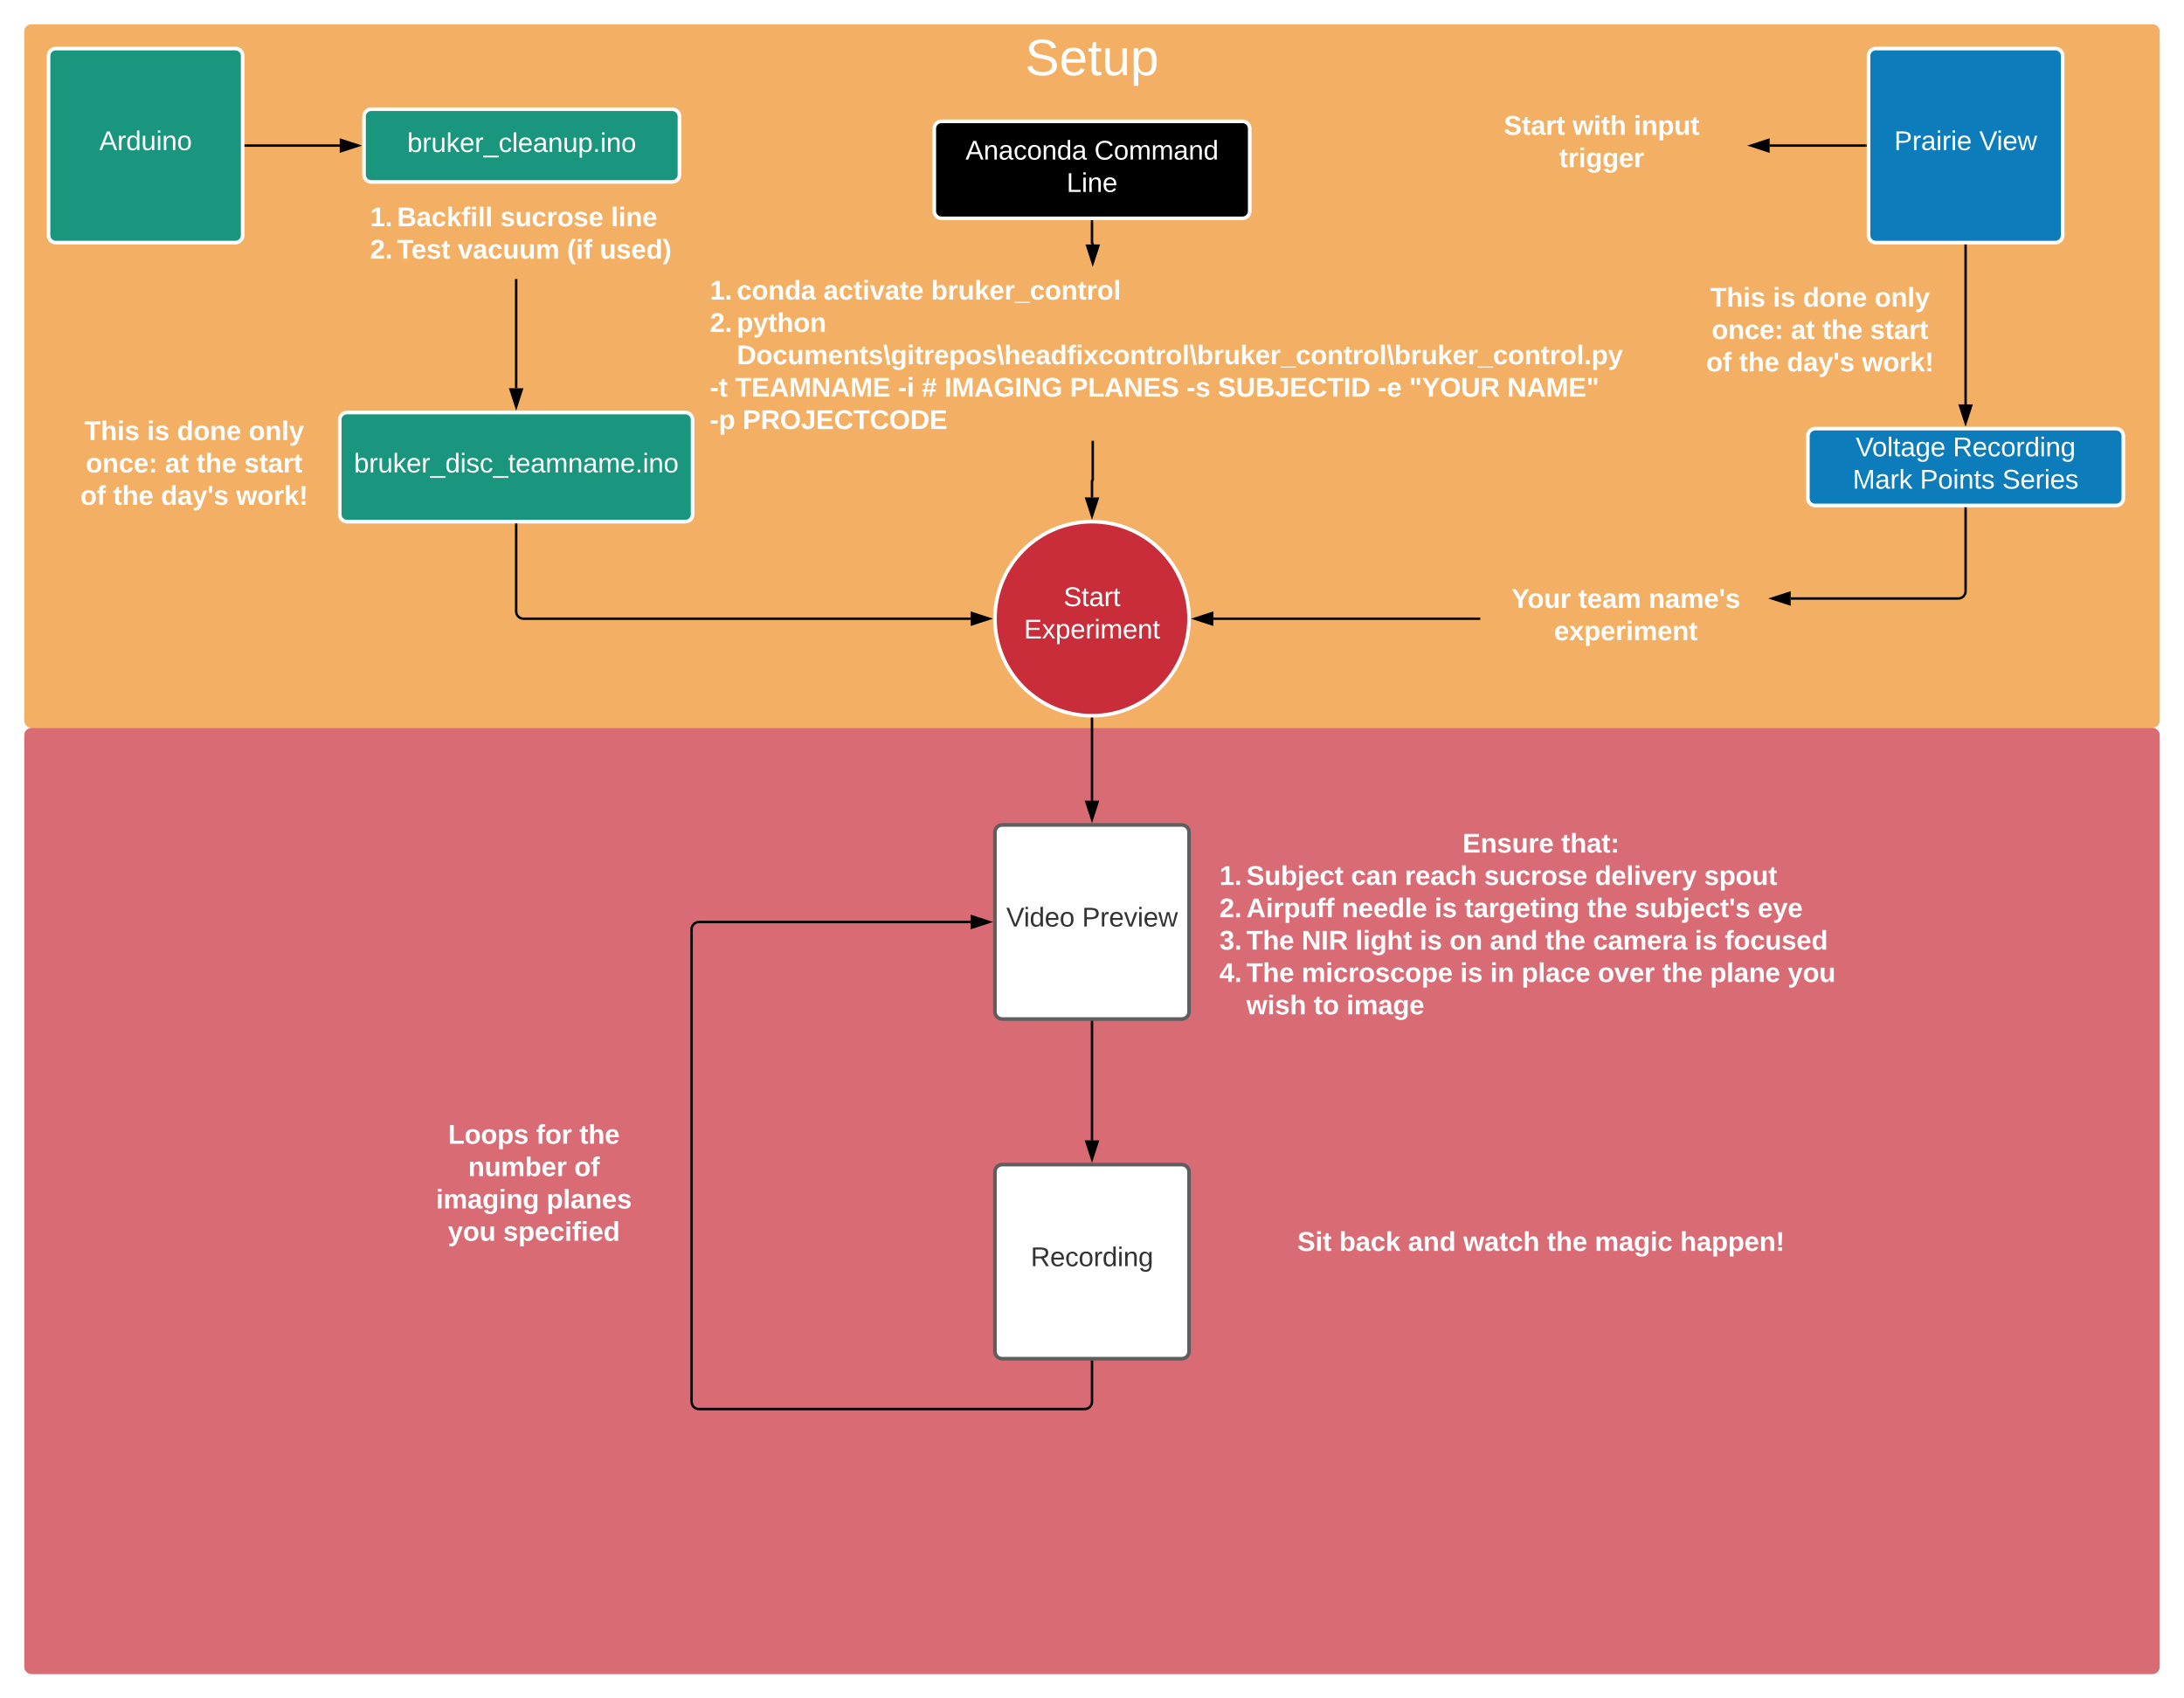<svg xmlns="http://www.w3.org/2000/svg" xmlns:xlink="http://www.w3.org/1999/xlink" xmlns:lucid="lucid" width="1800" height="1400"><g transform="translate(20 20)" lucid:page-tab-id="IkO_sdHDqVVR"><path d="M0 0h1760v1360H0z" fill="#fff"/><path d="M0 6c0-3.3 2.7-6 6-6h1748c3.3 0 6 2.7 6 6v568c0 3.3-2.7 6-6 6H6c-3.3 0-6-2.7-6-6z" stroke="#000" stroke-opacity="0" stroke-width="3" fill="#ef8d22" fill-opacity=".7"/><path d="M750 86c0-3.3 2.7-6 6-6h248c3.3 0 6 2.7 6 6v68c0 3.3-2.7 6-6 6H756c-3.3 0-6-2.7-6-6z" stroke="#fff" stroke-width="3"/><use xlink:href="#a" transform="matrix(1,0,0,1,755,85) translate(20.772 26.528)"/><use xlink:href="#b" transform="matrix(1,0,0,1,755,85) translate(126.944 26.528)"/><use xlink:href="#c" transform="matrix(1,0,0,1,755,85) translate(104.043 53.194)"/><path d="M0 586c0-3.3 2.7-6 6-6h1748c3.3 0 6 2.7 6 6v768c0 3.3-2.7 6-6 6H6c-3.3 0-6-2.7-6-6z" stroke="#000" stroke-opacity="0" stroke-width="3" fill="#c92d39" fill-opacity=".7"/><path d="M20 26c0-3.3 2.7-6 6-6h148c3.3 0 6 2.7 6 6v148c0 3.3-2.7 6-6 6H26c-3.3 0-6-2.7-6-6z" stroke="#fff" stroke-width="3" fill="#19967d"/><use xlink:href="#d" transform="matrix(1,0,0,1,25,25) translate(36.79 78.715)"/><path d="M182.5 100H260" stroke="#000" stroke-width="2" fill="none"/><path d="M182.53 101h-1.03v-2h1.03"/><path d="M275.26 100L261 104.64v-9.28z" stroke="#000" stroke-width="2"/><path d="M280 76c0-3.3 2.7-6 6-6h248c3.3 0 6 2.7 6 6v48c0 3.3-2.7 6-6 6H286c-3.3 0-6-2.7-6-6z" stroke="#fff" stroke-width="3" fill="#19967d"/><use xlink:href="#e" transform="matrix(1,0,0,1,285,75) translate(30.679 30.278)"/><path d="M280 146c0-3.3 2.7-6 6-6h248c3.3 0 6 2.7 6 6v58c0 3.3-2.7 6-6 6H286c-3.3 0-6-2.7-6-6z" stroke="#000" stroke-opacity="0" stroke-width="3" fill="#fff" fill-opacity="0"/><use xlink:href="#f" transform="matrix(1,0,0,1,285,145) translate(0 21.528)"/><use xlink:href="#g" transform="matrix(1,0,0,1,285,145) translate(22.222 21.528)"/><use xlink:href="#h" transform="matrix(1,0,0,1,285,145) translate(107.284 21.528)"/><use xlink:href="#i" transform="matrix(1,0,0,1,285,145) translate(198.519 21.528)"/><use xlink:href="#j" transform="matrix(1,0,0,1,285,145) translate(0 48.194)"/><use xlink:href="#k" transform="matrix(1,0,0,1,285,145) translate(22.222 48.194)"/><use xlink:href="#l" transform="matrix(1,0,0,1,285,145) translate(72.284 48.194)"/><use xlink:href="#m" transform="matrix(1,0,0,1,285,145) translate(162.284 48.194)"/><use xlink:href="#n" transform="matrix(1,0,0,1,285,145) translate(189.321 48.194)"/><path d="M405.42 211v89" stroke="#000" stroke-width="2" fill="none"/><path d="M406.42 211.03h-2V210h2"/><path d="M405.42 315.26L400.78 301h9.27z" stroke="#000" stroke-width="2"/><path d="M260 326c0-3.3 2.7-6 6-6h278.83c3.32 0 6 2.7 6 6v78c0 3.3-2.68 6-6 6H266c-3.3 0-6-2.7-6-6z" stroke="#fff" stroke-width="3" fill="#19967d"/><use xlink:href="#o" transform="matrix(1,0,0,1,265,325) translate(140.5 17.778)"/><use xlink:href="#p" transform="matrix(1,0,0,1,265,325) translate(6.735 44.444)"/><path d="M960 490c0 44.18-35.82 80-80 80s-80-35.82-80-80 35.82-80 80-80 80 35.82 80 80z" stroke="#fff" stroke-width="3" fill="#c92d39"/><use xlink:href="#q" transform="matrix(1,0,0,1,805,415) translate(51.574 64.653)"/><use xlink:href="#r" transform="matrix(1,0,0,1,805,415) translate(18.92 91.319)"/><path d="M760 6c0-3.3 2.7-6 6-6h228c3.3 0 6 2.7 6 6v48.67c0 3.3-2.7 6-6 6H766c-3.3 0-6-2.7-6-6z" stroke="#000" stroke-opacity="0" stroke-width="3" fill="#fff" fill-opacity="0"/><use xlink:href="#s" transform="matrix(1,0,0,1,765,5) translate(59.877 36.965)"/><path d="M560 206c0-3.3 2.7-6 6-6h808c3.3 0 6 2.7 6 6v131.33c0 3.32-2.7 6-6 6H566c-3.3 0-6-2.68-6-6z" stroke="#000" stroke-opacity="0" stroke-width="3" fill="#fff" fill-opacity="0"/><use xlink:href="#f" transform="matrix(1,0,0,1,565,205) translate(0 21.965)"/><use xlink:href="#t" transform="matrix(1,0,0,1,565,205) translate(22.222 21.965)"/><use xlink:href="#u" transform="matrix(1,0,0,1,565,205) translate(93.642 21.965)"/><use xlink:href="#v" transform="matrix(1,0,0,1,565,205) translate(182.407 21.965)"/><use xlink:href="#j" transform="matrix(1,0,0,1,565,205) translate(0 48.632)"/><use xlink:href="#w" transform="matrix(1,0,0,1,565,205) translate(22.222 48.632)"/><use xlink:href="#x" transform="matrix(1,0,0,1,565,205) translate(22.222 75.299)"/><use xlink:href="#y" transform="matrix(1,0,0,1,565,205) translate(0 101.965)"/><use xlink:href="#z" transform="matrix(1,0,0,1,565,205) translate(20.864 101.965)"/><use xlink:href="#A" transform="matrix(1,0,0,1,565,205) translate(155.062 101.965)"/><use xlink:href="#B" transform="matrix(1,0,0,1,565,205) translate(174.753 101.965)"/><use xlink:href="#C" transform="matrix(1,0,0,1,565,205) translate(193.272 101.965)"/><use xlink:href="#D" transform="matrix(1,0,0,1,565,205) translate(296.79 101.965)"/><use xlink:href="#E" transform="matrix(1,0,0,1,565,205) translate(392.901 101.965)"/><use xlink:href="#F" transform="matrix(1,0,0,1,565,205) translate(418.765 101.965)"/><use xlink:href="#G" transform="matrix(1,0,0,1,565,205) translate(550.556 101.965)"/><use xlink:href="#H" transform="matrix(1,0,0,1,565,205) translate(576.42 101.965)"/><use xlink:href="#I" transform="matrix(1,0,0,1,565,205) translate(657.16 101.965)"/><use xlink:href="#J" transform="matrix(1,0,0,1,565,205) translate(0 128.632)"/><use xlink:href="#K" transform="matrix(1,0,0,1,565,205) translate(27.037 128.632)"/><path d="M1520 26c0-3.3 2.7-6 6-6h148c3.3 0 6 2.7 6 6v148c0 3.3-2.7 6-6 6h-148c-3.3 0-6-2.7-6-6z" stroke="#fff" stroke-width="3" fill="#0c7cba"/><use xlink:href="#L" transform="matrix(1,0,0,1,1525,25) translate(16.142 78.715)"/><use xlink:href="#M" transform="matrix(1,0,0,1,1525,25) translate(86.265 78.715)"/><path d="M1600 182.5v130.83" stroke="#000" stroke-width="2" fill="none"/><path d="M1601 182.53h-2v-1.03h2"/><path d="M1600 328.6l-4.64-14.27h9.28z" stroke="#000" stroke-width="2"/><path d="M1470 339.33c0-3.3 2.7-6 6-6h248c3.3 0 6 2.7 6 6v51.34c0 3.3-2.7 6-6 6h-248c-3.3 0-6-2.7-6-6z" stroke="#fff" stroke-width="3" fill="#0c7cba"/><use xlink:href="#N" transform="matrix(1,0,0,1,1475,338.333) translate(34.383 17.778)"/><use xlink:href="#O" transform="matrix(1,0,0,1,1475,338.333) translate(114.568 17.778)"/><use xlink:href="#P" transform="matrix(1,0,0,1,1475,338.333) translate(31.944 44.444)"/><use xlink:href="#Q" transform="matrix(1,0,0,1,1475,338.333) translate(87.377 44.444)"/><use xlink:href="#R" transform="matrix(1,0,0,1,1475,338.333) translate(155.216 44.444)"/><path d="M1600 399.17v68.16c0 3.32-2.7 6-6 6h-138.16" stroke="#000" stroke-width="2" fill="none"/><path d="M1601 399.2h-2v-1.03h2"/><path d="M1440.57 473.33l14.27-4.63v9.27z" stroke="#000" stroke-width="2"/><path d="M1517.5 100h-79" stroke="#000" stroke-width="2" fill="none"/><path d="M1518.5 101h-1.03v-2h1.03"/><path d="M1423.24 100l14.26-4.64v9.28z" stroke="#000" stroke-width="2"/><path d="M1180 74.33c0-3.3 2.7-6 6-6h228c3.3 0 6 2.7 6 6v51.34c0 3.3-2.7 6-6 6h-228c-3.3 0-6-2.7-6-6z" stroke="#000" stroke-opacity="0" stroke-width="3" fill="#fff" fill-opacity="0"/><use xlink:href="#S" transform="matrix(1,0,0,1,1185,73.333) translate(34.383 17.778)"/><use xlink:href="#T" transform="matrix(1,0,0,1,1185,73.333) translate(91.049 17.778)"/><use xlink:href="#U" transform="matrix(1,0,0,1,1185,73.333) translate(141.543 17.778)"/><use xlink:href="#V" transform="matrix(1,0,0,1,1185,73.333) translate(79.907 44.444)"/><path d="M1200 464.33c0-3.3 2.7-6 6-6h228c3.3 0 6 2.7 6 6v51.34c0 3.3-2.7 6-6 6h-228c-3.3 0-6-2.7-6-6z" stroke="#000" stroke-opacity="0" stroke-width="3" fill="#fff" fill-opacity="0"/><g><use xlink:href="#W" transform="matrix(1,0,0,1,1205,463.333) translate(20.741 17.778)"/><use xlink:href="#X" transform="matrix(1,0,0,1,1205,463.333) translate(75.741 17.778)"/><use xlink:href="#Y" transform="matrix(1,0,0,1,1205,463.333) translate(133.704 17.778)"/><use xlink:href="#Z" transform="matrix(1,0,0,1,1205,463.333) translate(55.833 44.444)"/></g><path d="M880 162.5v17.94c0 .17.14.3.3.3.18 0 .32.15.32.32v.44" stroke="#000" stroke-width="2" fill="none"/><path d="M881 162.53h-2v-1.03h2"/><path d="M880.62 196.76L876 182.5h9.26z" stroke="#000" stroke-width="2"/><path d="M405.42 412.5V484c0 3.3 2.68 6 6 6H780" stroke="#000" stroke-width="2" fill="none"/><path d="M406.42 412.53h-2v-1.03h2"/><path d="M795.26 490L781 494.64v-9.28z" stroke="#000" stroke-width="2"/><path d="M1199 490H980" stroke="#000" stroke-width="2" fill="none"/><path d="M1200 491h-1.03v-2h1.03"/><path d="M964.74 490l14.26-4.64v9.28z" stroke="#000" stroke-width="2"/><path d="M880.62 344.33v31.28c0 .18-.14.32-.3.32-.18 0-.32.14-.32.3V390" stroke="#000" stroke-width="2" fill="none"/><path d="M881.62 344.36h-2v-1.03h2"/><path d="M880 405.26L875.36 391h9.28z" stroke="#000" stroke-width="2"/><path d="M800 666c0-3.3 2.7-6 6-6h148c3.3 0 6 2.7 6 6v148c0 3.3-2.7 6-6 6H806c-3.3 0-6-2.7-6-6z" stroke="#5e5e5e" stroke-width="3" fill="#fff"/><g><use xlink:href="#aa" transform="matrix(1,0,0,1,805,665) translate(4.352 78.715)"/><use xlink:href="#ab" transform="matrix(1,0,0,1,805,665) translate(66.821 78.715)"/></g><path d="M40 326c0-3.3 2.7-6 6-6h188c3.3 0 6 2.7 6 6v78c0 3.3-2.7 6-6 6H46c-3.3 0-6-2.7-6-6z" stroke="#000" stroke-opacity="0" stroke-width="3" fill="#fff" fill-opacity="0"/><g><use xlink:href="#ac" transform="matrix(1,0,0,1,45,325) translate(4.475 17.778)"/><use xlink:href="#ad" transform="matrix(1,0,0,1,45,325) translate(56.204 17.778)"/><use xlink:href="#ae" transform="matrix(1,0,0,1,45,325) translate(80.895 17.778)"/><use xlink:href="#af" transform="matrix(1,0,0,1,45,325) translate(139.969 17.778)"/><use xlink:href="#ag" transform="matrix(1,0,0,1,45,325) translate(5.741 44.444)"/><use xlink:href="#ah" transform="matrix(1,0,0,1,45,325) translate(70.988 44.444)"/><use xlink:href="#ai" transform="matrix(1,0,0,1,45,325) translate(96.852 44.444)"/><use xlink:href="#aj" transform="matrix(1,0,0,1,45,325) translate(136.235 44.444)"/><use xlink:href="#ak" transform="matrix(1,0,0,1,45,325) translate(1.235 71.111)"/><use xlink:href="#ai" transform="matrix(1,0,0,1,45,325) translate(28.272 71.111)"/><use xlink:href="#al" transform="matrix(1,0,0,1,45,325) translate(67.654 71.111)"/><use xlink:href="#am" transform="matrix(1,0,0,1,45,325) translate(129.63 71.111)"/></g><path d="M320 906c0-3.3 2.7-6 6-6h188c3.3 0 6 2.7 6 6v104.67c0 3.3-2.7 6-6 6H326c-3.3 0-6-2.7-6-6z" stroke="#000" stroke-opacity="0" stroke-width="3" fill="#fff" fill-opacity="0"/><g><use xlink:href="#an" transform="matrix(1,0,0,1,325,905) translate(24.259 17.778)"/><use xlink:href="#ao" transform="matrix(1,0,0,1,325,905) translate(96.852 17.778)"/><use xlink:href="#ap" transform="matrix(1,0,0,1,325,905) translate(132.531 17.778)"/><use xlink:href="#aq" transform="matrix(1,0,0,1,325,905) translate(40.833 44.444)"/><use xlink:href="#ar" transform="matrix(1,0,0,1,325,905) translate(128.302 44.444)"/><use xlink:href="#as" transform="matrix(1,0,0,1,325,905) translate(14.29 71.111)"/><use xlink:href="#at" transform="matrix(1,0,0,1,325,905) translate(105.463 71.111)"/><use xlink:href="#au" transform="matrix(1,0,0,1,325,905) translate(24.167 97.778)"/><use xlink:href="#av" transform="matrix(1,0,0,1,325,905) translate(69.722 97.778)"/></g><path d="M980 666c0-3.3 2.7-6 6-6h528c3.3 0 6 2.7 6 6v158c0 3.3-2.7 6-6 6H986c-3.3 0-6-2.7-6-6z" stroke="#000" stroke-opacity="0" stroke-width="3" fill="#fff" fill-opacity="0"/><g><use xlink:href="#aw" transform="matrix(1,0,0,1,985,665) translate(200.37 17.778)"/><use xlink:href="#ax" transform="matrix(1,0,0,1,985,665) translate(281.728 17.778)"/><use xlink:href="#f" transform="matrix(1,0,0,1,985,665) translate(0 44.444)"/><use xlink:href="#ay" transform="matrix(1,0,0,1,985,665) translate(22.222 44.444)"/><use xlink:href="#az" transform="matrix(1,0,0,1,985,665) translate(108.457 44.444)"/><use xlink:href="#aA" transform="matrix(1,0,0,1,985,665) translate(152.84 44.444)"/><use xlink:href="#aB" transform="matrix(1,0,0,1,985,665) translate(218.21 44.444)"/><use xlink:href="#aC" transform="matrix(1,0,0,1,985,665) translate(309.444 44.444)"/><use xlink:href="#aD" transform="matrix(1,0,0,1,985,665) translate(399.506 44.444)"/><use xlink:href="#j" transform="matrix(1,0,0,1,985,665) translate(0 71.111)"/><use xlink:href="#aE" transform="matrix(1,0,0,1,985,665) translate(22.222 71.111)"/><use xlink:href="#aF" transform="matrix(1,0,0,1,985,665) translate(100.926 71.111)"/><use xlink:href="#aG" transform="matrix(1,0,0,1,985,665) translate(177.346 71.111)"/><use xlink:href="#aH" transform="matrix(1,0,0,1,985,665) translate(202.037 71.111)"/><use xlink:href="#ai" transform="matrix(1,0,0,1,985,665) translate(302.963 71.111)"/><use xlink:href="#aI" transform="matrix(1,0,0,1,985,665) translate(342.346 71.111)"/><use xlink:href="#aJ" transform="matrix(1,0,0,1,985,665) translate(443.704 71.111)"/><use xlink:href="#aK" transform="matrix(1,0,0,1,985,665) translate(0 97.778)"/><use xlink:href="#aL" transform="matrix(1,0,0,1,985,665) translate(22.222 97.778)"/><use xlink:href="#aM" transform="matrix(1,0,0,1,985,665) translate(67.778 97.778)"/><use xlink:href="#aN" transform="matrix(1,0,0,1,985,665) translate(112.099 97.778)"/><use xlink:href="#aG" transform="matrix(1,0,0,1,985,665) translate(165 97.778)"/><use xlink:href="#aO" transform="matrix(1,0,0,1,985,665) translate(189.691 97.778)"/><use xlink:href="#aP" transform="matrix(1,0,0,1,985,665) translate(222.901 97.778)"/><use xlink:href="#ai" transform="matrix(1,0,0,1,985,665) translate(268.457 97.778)"/><use xlink:href="#aQ" transform="matrix(1,0,0,1,985,665) translate(307.84 97.778)"/><use xlink:href="#aG" transform="matrix(1,0,0,1,985,665) translate(391.79 97.778)"/><use xlink:href="#aR" transform="matrix(1,0,0,1,985,665) translate(416.481 97.778)"/><use xlink:href="#aS" transform="matrix(1,0,0,1,985,665) translate(0 124.444)"/><use xlink:href="#aL" transform="matrix(1,0,0,1,985,665) translate(22.222 124.444)"/><use xlink:href="#aT" transform="matrix(1,0,0,1,985,665) translate(67.778 124.444)"/><use xlink:href="#aG" transform="matrix(1,0,0,1,985,665) translate(198.457 124.444)"/><use xlink:href="#aU" transform="matrix(1,0,0,1,985,665) translate(223.148 124.444)"/><use xlink:href="#aV" transform="matrix(1,0,0,1,985,665) translate(249.012 124.444)"/><use xlink:href="#aW" transform="matrix(1,0,0,1,985,665) translate(311.914 124.444)"/><use xlink:href="#ai" transform="matrix(1,0,0,1,985,665) translate(364.938 124.444)"/><use xlink:href="#aX" transform="matrix(1,0,0,1,985,665) translate(404.321 124.444)"/><use xlink:href="#aY" transform="matrix(1,0,0,1,985,665) translate(468.395 124.444)"/><use xlink:href="#aZ" transform="matrix(1,0,0,1,985,665) translate(22.222 151.111)"/><use xlink:href="#ba" transform="matrix(1,0,0,1,985,665) translate(77.716 151.111)"/><use xlink:href="#bb" transform="matrix(1,0,0,1,985,665) translate(104.753 151.111)"/></g><path d="M880 572.5V640" stroke="#000" stroke-width="2" fill="none"/><path d="M879.98 571.5H881v1.03h-2v-1.06"/><path d="M880 655.26L875.36 641h9.28z" stroke="#000" stroke-width="2"/><path d="M800 946c0-3.3 2.7-6 6-6h148c3.3 0 6 2.7 6 6v148c0 3.3-2.7 6-6 6H806c-3.3 0-6-2.7-6-6z" stroke="#5e5e5e" stroke-width="3" fill="#fff"/><g><use xlink:href="#bc" transform="matrix(1,0,0,1,805,945) translate(24.475 78.715)"/></g><path d="M880 822.5V920" stroke="#000" stroke-width="2" fill="none"/><path d="M881 822.53h-2v-1.03h2"/><path d="M880 935.26L875.36 921h9.28z" stroke="#000" stroke-width="2"/><path d="M980 994.33c0-3.3 2.7-6 6-6h528c3.3 0 6 2.7 6 6v51.34c0 3.3-2.7 6-6 6H986c-3.3 0-6-2.7-6-6z" stroke="#000" stroke-opacity="0" stroke-width="3" fill="#fff" fill-opacity="0"/><g><use xlink:href="#bd" transform="matrix(1,0,0,1,985,993.333) translate(64.198 17.778)"/><use xlink:href="#be" transform="matrix(1,0,0,1,985,993.333) translate(98.704 17.778)"/><use xlink:href="#aP" transform="matrix(1,0,0,1,985,993.333) translate(155.432 17.778)"/><use xlink:href="#bf" transform="matrix(1,0,0,1,985,993.333) translate(200.988 17.778)"/><use xlink:href="#ai" transform="matrix(1,0,0,1,985,993.333) translate(270 17.778)"/><use xlink:href="#bg" transform="matrix(1,0,0,1,985,993.333) translate(309.383 17.778)"/><use xlink:href="#bh" transform="matrix(1,0,0,1,985,993.333) translate(379.691 17.778)"/><use xlink:href="#bi" transform="matrix(1,0,0,1,985,993.333) translate(265 44.444)"/></g><path d="M880 1102.5v33c0 3.3-2.7 6-6 6H556c-3.3 0-6-2.7-6-6V746c0-3.3 2.7-6 6-6h224" stroke="#000" stroke-width="2" fill="none"/><path d="M881 1102.53h-2v-1.03h2"/><path d="M795.26 740L781 744.64v-9.28z" stroke="#000" stroke-width="2"/><path d="M1380 216c0-3.3 2.7-6 6-6h188c3.3 0 6 2.7 6 6v78c0 3.3-2.7 6-6 6h-188c-3.3 0-6-2.7-6-6z" stroke="#000" stroke-opacity="0" stroke-width="3" fill="#fff" fill-opacity="0"/><g><use xlink:href="#ac" transform="matrix(1,0,0,1,1385,215) translate(4.475 17.778)"/><use xlink:href="#ad" transform="matrix(1,0,0,1,1385,215) translate(56.204 17.778)"/><use xlink:href="#ae" transform="matrix(1,0,0,1,1385,215) translate(80.895 17.778)"/><use xlink:href="#af" transform="matrix(1,0,0,1,1385,215) translate(139.969 17.778)"/><use xlink:href="#ag" transform="matrix(1,0,0,1,1385,215) translate(5.741 44.444)"/><use xlink:href="#ah" transform="matrix(1,0,0,1,1385,215) translate(70.988 44.444)"/><use xlink:href="#ai" transform="matrix(1,0,0,1,1385,215) translate(96.852 44.444)"/><use xlink:href="#aj" transform="matrix(1,0,0,1,1385,215) translate(136.235 44.444)"/><use xlink:href="#ak" transform="matrix(1,0,0,1,1385,215) translate(1.235 71.111)"/><use xlink:href="#ai" transform="matrix(1,0,0,1,1385,215) translate(28.272 71.111)"/><use xlink:href="#al" transform="matrix(1,0,0,1,1385,215) translate(67.654 71.111)"/><use xlink:href="#am" transform="matrix(1,0,0,1,1385,215) translate(129.63 71.111)"/></g><defs><path fill="#fff" d="M205 0l-28-72H64L36 0H1l101-248h38L239 0h-34zm-38-99l-47-123c-12 45-31 82-46 123h93" id="bj"/><path fill="#fff" d="M117-194c89-4 53 116 60 194h-32v-121c0-31-8-49-39-48C34-167 62-67 57 0H25l-1-190h30c1 10-1 24 2 32 11-22 29-35 61-36" id="bk"/><path fill="#fff" d="M141-36C126-15 110 5 73 4 37 3 15-17 15-53c-1-64 63-63 125-63 3-35-9-54-41-54-24 1-41 7-42 31l-33-3c5-37 33-52 76-52 45 0 72 20 72 64v82c-1 20 7 32 28 27v20c-31 9-61-2-59-35zM48-53c0 20 12 33 32 33 41-3 63-29 60-74-43 2-92-5-92 41" id="bl"/><path fill="#fff" d="M96-169c-40 0-48 33-48 73s9 75 48 75c24 0 41-14 43-38l32 2c-6 37-31 61-74 61-59 0-76-41-82-99-10-93 101-131 147-64 4 7 5 14 7 22l-32 3c-4-21-16-35-41-35" id="bm"/><path fill="#fff" d="M100-194c62-1 85 37 85 99 1 63-27 99-86 99S16-35 15-95c0-66 28-99 85-99zM99-20c44 1 53-31 53-75 0-43-8-75-51-75s-53 32-53 75 10 74 51 75" id="bn"/><path fill="#fff" d="M85-194c31 0 48 13 60 33l-1-100h32l1 261h-30c-2-10 0-23-3-31C134-8 116 4 85 4 32 4 16-35 15-94c0-66 23-100 70-100zm9 24c-40 0-46 34-46 75 0 40 6 74 45 74 42 0 51-32 51-76 0-42-9-74-50-73" id="bo"/><g id="a"><use transform="matrix(0.062,0,0,0.062,0,0)" xlink:href="#bj"/><use transform="matrix(0.062,0,0,0.062,14.815,0)" xlink:href="#bk"/><use transform="matrix(0.062,0,0,0.062,27.16,0)" xlink:href="#bl"/><use transform="matrix(0.062,0,0,0.062,39.506,0)" xlink:href="#bm"/><use transform="matrix(0.062,0,0,0.062,50.617,0)" xlink:href="#bn"/><use transform="matrix(0.062,0,0,0.062,62.963,0)" xlink:href="#bk"/><use transform="matrix(0.062,0,0,0.062,75.309,0)" xlink:href="#bo"/><use transform="matrix(0.062,0,0,0.062,87.654,0)" xlink:href="#bl"/></g><path fill="#fff" d="M212-179c-10-28-35-45-73-45-59 0-87 40-87 99 0 60 29 101 89 101 43 0 62-24 78-52l27 14C228-24 195 4 139 4 59 4 22-46 18-125c-6-104 99-153 187-111 19 9 31 26 39 46" id="bp"/><path fill="#fff" d="M210-169c-67 3-38 105-44 169h-31v-121c0-29-5-50-35-48C34-165 62-65 56 0H25l-1-190h30c1 10-1 24 2 32 10-44 99-50 107 0 11-21 27-35 58-36 85-2 47 119 55 194h-31v-121c0-29-5-49-35-48" id="bq"/><g id="b"><use transform="matrix(0.062,0,0,0.062,0,0)" xlink:href="#bp"/><use transform="matrix(0.062,0,0,0.062,15.988,0)" xlink:href="#bn"/><use transform="matrix(0.062,0,0,0.062,28.333,0)" xlink:href="#bq"/><use transform="matrix(0.062,0,0,0.062,46.79,0)" xlink:href="#bq"/><use transform="matrix(0.062,0,0,0.062,65.247,0)" xlink:href="#bl"/><use transform="matrix(0.062,0,0,0.062,77.593,0)" xlink:href="#bk"/><use transform="matrix(0.062,0,0,0.062,89.938,0)" xlink:href="#bo"/></g><path fill="#fff" d="M30 0v-248h33v221h125V0H30" id="br"/><path fill="#fff" d="M24-231v-30h32v30H24zM24 0v-190h32V0H24" id="bs"/><path fill="#fff" d="M100-194c63 0 86 42 84 106H49c0 40 14 67 53 68 26 1 43-12 49-29l28 8c-11 28-37 45-77 45C44 4 14-33 15-96c1-61 26-98 85-98zm52 81c6-60-76-77-97-28-3 7-6 17-6 28h103" id="bt"/><g id="c"><use transform="matrix(0.062,0,0,0.062,0,0)" xlink:href="#br"/><use transform="matrix(0.062,0,0,0.062,12.346,0)" xlink:href="#bs"/><use transform="matrix(0.062,0,0,0.062,17.222,0)" xlink:href="#bk"/><use transform="matrix(0.062,0,0,0.062,29.568,0)" xlink:href="#bt"/></g><path fill="#fff" d="M114-163C36-179 61-72 57 0H25l-1-190h30c1 12-1 29 2 39 6-27 23-49 58-41v29" id="bu"/><path fill="#fff" d="M84 4C-5 8 30-112 23-190h32v120c0 31 7 50 39 49 72-2 45-101 50-169h31l1 190h-30c-1-10 1-25-2-33-11 22-28 36-60 37" id="bv"/><g id="d"><use transform="matrix(0.062,0,0,0.062,0,0)" xlink:href="#bj"/><use transform="matrix(0.062,0,0,0.062,14.815,0)" xlink:href="#bu"/><use transform="matrix(0.062,0,0,0.062,22.16,0)" xlink:href="#bo"/><use transform="matrix(0.062,0,0,0.062,34.506,0)" xlink:href="#bv"/><use transform="matrix(0.062,0,0,0.062,46.852,0)" xlink:href="#bs"/><use transform="matrix(0.062,0,0,0.062,51.728,0)" xlink:href="#bk"/><use transform="matrix(0.062,0,0,0.062,64.074,0)" xlink:href="#bn"/></g><path fill="#fff" d="M115-194c53 0 69 39 70 98 0 66-23 100-70 100C84 3 66-7 56-30L54 0H23l1-261h32v101c10-23 28-34 59-34zm-8 174c40 0 45-34 45-75 0-40-5-75-45-74-42 0-51 32-51 76 0 43 10 73 51 73" id="bw"/><path fill="#fff" d="M143 0L79-87 56-68V0H24v-261h32v163l83-92h37l-77 82L181 0h-38" id="bx"/><path fill="#fff" d="M-5 72V49h209v23H-5" id="by"/><path fill="#fff" d="M24 0v-261h32V0H24" id="bz"/><path fill="#fff" d="M115-194c55 1 70 41 70 98S169 2 115 4C84 4 66-9 55-30l1 105H24l-1-265h31l2 30c10-21 28-34 59-34zm-8 174c40 0 45-34 45-75s-6-73-45-74c-42 0-51 32-51 76 0 43 10 73 51 73" id="bA"/><path fill="#fff" d="M33 0v-38h34V0H33" id="bB"/><g id="e"><use transform="matrix(0.062,0,0,0.062,0,0)" xlink:href="#bw"/><use transform="matrix(0.062,0,0,0.062,12.346,0)" xlink:href="#bu"/><use transform="matrix(0.062,0,0,0.062,19.691,0)" xlink:href="#bv"/><use transform="matrix(0.062,0,0,0.062,32.037,0)" xlink:href="#bx"/><use transform="matrix(0.062,0,0,0.062,43.148,0)" xlink:href="#bt"/><use transform="matrix(0.062,0,0,0.062,55.494,0)" xlink:href="#bu"/><use transform="matrix(0.062,0,0,0.062,62.84,0)" xlink:href="#by"/><use transform="matrix(0.062,0,0,0.062,75.185,0)" xlink:href="#bm"/><use transform="matrix(0.062,0,0,0.062,86.296,0)" xlink:href="#bz"/><use transform="matrix(0.062,0,0,0.062,91.173,0)" xlink:href="#bt"/><use transform="matrix(0.062,0,0,0.062,103.519,0)" xlink:href="#bl"/><use transform="matrix(0.062,0,0,0.062,115.864,0)" xlink:href="#bk"/><use transform="matrix(0.062,0,0,0.062,128.21,0)" xlink:href="#bv"/><use transform="matrix(0.062,0,0,0.062,140.556,0)" xlink:href="#bA"/><use transform="matrix(0.062,0,0,0.062,152.901,0)" xlink:href="#bB"/><use transform="matrix(0.062,0,0,0.062,159.074,0)" xlink:href="#bs"/><use transform="matrix(0.062,0,0,0.062,163.951,0)" xlink:href="#bk"/><use transform="matrix(0.062,0,0,0.062,176.296,0)" xlink:href="#bn"/></g><path fill="#fff" d="M23 0v-37h61v-169l-59 37v-38l62-41h46v211h57V0H23" id="bC"/><path fill="#fff" d="M24 0v-54h51V0H24" id="bD"/><g id="f"><use transform="matrix(0.062,0,0,0.062,0,0)" xlink:href="#bC"/><use transform="matrix(0.062,0,0,0.062,12.346,0)" xlink:href="#bD"/></g><path fill="#fff" d="M182-130c37 4 62 22 62 59C244 23 116-4 24 0v-248c84 5 203-23 205 63 0 31-19 50-47 55zM76-148c40-3 101 13 101-30 0-44-60-28-101-31v61zm0 110c48-3 116 14 116-37 0-48-69-32-116-35v72" id="bE"/><path fill="#fff" d="M133-34C117-15 103 5 69 4 32 3 11-16 11-54c-1-60 55-63 116-61 1-26-3-47-28-47-18 1-26 9-28 27l-52-2c7-38 36-58 82-57s74 22 75 68l1 82c-1 14 12 18 25 15v27c-30 8-71 5-69-32zm-48 3c29 0 43-24 42-57-32 0-66-3-65 30 0 17 8 27 23 27" id="bF"/><path fill="#fff" d="M190-63c-7 42-38 67-86 67-59 0-84-38-90-98-12-110 154-137 174-36l-49 2c-2-19-15-32-35-32-30 0-35 28-38 64-6 74 65 87 74 30" id="bG"/><path fill="#fff" d="M147 0L96-86 75-71V0H25v-261h50v150l67-79h53l-66 74L201 0h-54" id="bH"/><path fill="#fff" d="M121-226c-27-7-43 5-38 36h38v33H83V0H34v-157H6v-33h28c-9-59 32-81 87-68v32" id="bI"/><path fill="#fff" d="M25-224v-37h50v37H25zM25 0v-190h50V0H25" id="bJ"/><path fill="#fff" d="M25 0v-261h50V0H25" id="bK"/><g id="g"><use transform="matrix(0.062,0,0,0.062,0,0)" xlink:href="#bE"/><use transform="matrix(0.062,0,0,0.062,15.988,0)" xlink:href="#bF"/><use transform="matrix(0.062,0,0,0.062,28.333,0)" xlink:href="#bG"/><use transform="matrix(0.062,0,0,0.062,40.679,0)" xlink:href="#bH"/><use transform="matrix(0.062,0,0,0.062,53.025,0)" xlink:href="#bI"/><use transform="matrix(0.062,0,0,0.062,60.37,0)" xlink:href="#bJ"/><use transform="matrix(0.062,0,0,0.062,66.543,0)" xlink:href="#bK"/><use transform="matrix(0.062,0,0,0.062,72.716,0)" xlink:href="#bK"/></g><path fill="#fff" d="M137-138c1-29-70-34-71-4 15 46 118 7 119 86 1 83-164 76-172 9l43-7c4 19 20 25 44 25 33 8 57-30 24-41C81-84 22-81 20-136c-2-80 154-74 161-7" id="bL"/><path fill="#fff" d="M85 4C-2 5 27-109 22-190h50c7 57-23 150 33 157 60-5 35-97 40-157h50l1 190h-47c-2-12 1-28-3-38-12 25-28 42-61 42" id="bM"/><path fill="#fff" d="M135-150c-39-12-60 13-60 57V0H25l-1-190h47c2 13-1 29 3 40 6-28 27-53 61-41v41" id="bN"/><path fill="#fff" d="M110-194c64 0 96 36 96 99 0 64-35 99-97 99-61 0-95-36-95-99 0-62 34-99 96-99zm-1 164c35 0 45-28 45-65 0-40-10-65-43-65-34 0-45 26-45 65 0 36 10 65 43 65" id="bO"/><path fill="#fff" d="M185-48c-13 30-37 53-82 52C43 2 14-33 14-96s30-98 90-98c62 0 83 45 84 108H66c0 31 8 55 39 56 18 0 30-7 34-22zm-45-69c5-46-57-63-70-21-2 6-4 13-4 21h74" id="bP"/><g id="h"><use transform="matrix(0.062,0,0,0.062,0,0)" xlink:href="#bL"/><use transform="matrix(0.062,0,0,0.062,12.346,0)" xlink:href="#bM"/><use transform="matrix(0.062,0,0,0.062,25.864,0)" xlink:href="#bG"/><use transform="matrix(0.062,0,0,0.062,38.21,0)" xlink:href="#bN"/><use transform="matrix(0.062,0,0,0.062,46.852,0)" xlink:href="#bO"/><use transform="matrix(0.062,0,0,0.062,60.37,0)" xlink:href="#bL"/><use transform="matrix(0.062,0,0,0.062,72.716,0)" xlink:href="#bP"/></g><path fill="#fff" d="M135-194c87-1 58 113 63 194h-50c-7-57 23-157-34-157-59 0-34 97-39 157H25l-1-190h47c2 12-1 28 3 38 12-26 28-41 61-42" id="bQ"/><g id="i"><use transform="matrix(0.062,0,0,0.062,0,0)" xlink:href="#bK"/><use transform="matrix(0.062,0,0,0.062,6.173,0)" xlink:href="#bJ"/><use transform="matrix(0.062,0,0,0.062,12.346,0)" xlink:href="#bQ"/><use transform="matrix(0.062,0,0,0.062,25.864,0)" xlink:href="#bP"/></g><path fill="#fff" d="M182-182c0 78-84 86-111 141h115V0H12c-6-101 99-100 120-180 1-22-12-31-33-32-23 0-32 14-35 34l-49-3c5-45 32-70 84-70 51 0 83 22 83 69" id="bR"/><g id="j"><use transform="matrix(0.062,0,0,0.062,0,0)" xlink:href="#bR"/><use transform="matrix(0.062,0,0,0.062,12.346,0)" xlink:href="#bD"/></g><path fill="#fff" d="M136-208V0H84v-208H4v-40h212v40h-80" id="bS"/><path fill="#fff" d="M115-3C79 11 28 4 28-45v-112H4v-33h27l15-45h31v45h36v33H77v99c-1 23 16 31 38 25v30" id="bT"/><g id="k"><use transform="matrix(0.062,0,0,0.062,0,0)" xlink:href="#bS"/><use transform="matrix(0.062,0,0,0.062,11.852,0)" xlink:href="#bP"/><use transform="matrix(0.062,0,0,0.062,24.198,0)" xlink:href="#bL"/><use transform="matrix(0.062,0,0,0.062,36.543,0)" xlink:href="#bT"/></g><path fill="#fff" d="M128 0H69L1-190h53L99-40l48-150h52" id="bU"/><path fill="#fff" d="M220-157c-53 9-28 100-34 157h-49v-107c1-27-5-49-29-50C55-147 81-57 75 0H25l-1-190h47c2 12-1 28 3 38 10-53 101-56 108 0 13-22 24-43 59-42 82 1 51 116 57 194h-49v-107c-1-25-5-48-29-50" id="bV"/><g id="l"><use transform="matrix(0.062,0,0,0.062,0,0)" xlink:href="#bU"/><use transform="matrix(0.062,0,0,0.062,12.346,0)" xlink:href="#bF"/><use transform="matrix(0.062,0,0,0.062,24.691,0)" xlink:href="#bG"/><use transform="matrix(0.062,0,0,0.062,37.037,0)" xlink:href="#bM"/><use transform="matrix(0.062,0,0,0.062,50.556,0)" xlink:href="#bM"/><use transform="matrix(0.062,0,0,0.062,64.074,0)" xlink:href="#bV"/></g><path fill="#fff" d="M67-93c0 74 22 123 53 168H70C40 30 18-18 18-93s22-123 52-168h50c-32 44-53 94-53 168" id="bW"/><g id="m"><use transform="matrix(0.062,0,0,0.062,0,0)" xlink:href="#bW"/><use transform="matrix(0.062,0,0,0.062,7.346,0)" xlink:href="#bJ"/><use transform="matrix(0.062,0,0,0.062,13.519,0)" xlink:href="#bI"/></g><path fill="#fff" d="M88-194c31-1 46 15 58 34l-1-101h50l1 261h-48c-2-10 0-23-3-31C134-8 116 4 84 4 32 4 16-41 15-95c0-56 19-97 73-99zm17 164c33 0 40-30 41-66 1-37-9-64-41-64s-38 30-39 65c0 43 13 65 39 65" id="bX"/><path fill="#fff" d="M102-93c0 74-22 123-52 168H0C30 29 54-18 53-93c0-74-22-123-53-168h50c30 45 52 94 52 168" id="bY"/><g id="n"><use transform="matrix(0.062,0,0,0.062,0,0)" xlink:href="#bM"/><use transform="matrix(0.062,0,0,0.062,13.519,0)" xlink:href="#bL"/><use transform="matrix(0.062,0,0,0.062,25.864,0)" xlink:href="#bP"/><use transform="matrix(0.062,0,0,0.062,38.21,0)" xlink:href="#bX"/><use transform="matrix(0.062,0,0,0.062,51.728,0)" xlink:href="#bY"/></g><path fill="#fff" d="M135-143c-3-34-86-38-87 0 15 53 115 12 119 90S17 21 10-45l28-5c4 36 97 45 98 0-10-56-113-15-118-90-4-57 82-63 122-42 12 7 21 19 24 35" id="bZ"/><path fill="#fff" d="M59-47c-2 24 18 29 38 22v24C64 9 27 4 27-40v-127H5v-23h24l9-43h21v43h35v23H59v120" id="ca"/><g id="p"><use transform="matrix(0.062,0,0,0.062,0,0)" xlink:href="#bw"/><use transform="matrix(0.062,0,0,0.062,12.346,0)" xlink:href="#bu"/><use transform="matrix(0.062,0,0,0.062,19.691,0)" xlink:href="#bv"/><use transform="matrix(0.062,0,0,0.062,32.037,0)" xlink:href="#bx"/><use transform="matrix(0.062,0,0,0.062,43.148,0)" xlink:href="#bt"/><use transform="matrix(0.062,0,0,0.062,55.494,0)" xlink:href="#bu"/><use transform="matrix(0.062,0,0,0.062,62.84,0)" xlink:href="#by"/><use transform="matrix(0.062,0,0,0.062,75.185,0)" xlink:href="#bo"/><use transform="matrix(0.062,0,0,0.062,87.531,0)" xlink:href="#bs"/><use transform="matrix(0.062,0,0,0.062,92.407,0)" xlink:href="#bZ"/><use transform="matrix(0.062,0,0,0.062,103.519,0)" xlink:href="#bm"/><use transform="matrix(0.062,0,0,0.062,114.63,0)" xlink:href="#by"/><use transform="matrix(0.062,0,0,0.062,126.975,0)" xlink:href="#ca"/><use transform="matrix(0.062,0,0,0.062,133.148,0)" xlink:href="#bt"/><use transform="matrix(0.062,0,0,0.062,145.494,0)" xlink:href="#bl"/><use transform="matrix(0.062,0,0,0.062,157.84,0)" xlink:href="#bq"/><use transform="matrix(0.062,0,0,0.062,176.296,0)" xlink:href="#bk"/><use transform="matrix(0.062,0,0,0.062,188.642,0)" xlink:href="#bl"/><use transform="matrix(0.062,0,0,0.062,200.988,0)" xlink:href="#bq"/><use transform="matrix(0.062,0,0,0.062,219.444,0)" xlink:href="#bt"/><use transform="matrix(0.062,0,0,0.062,231.79,0)" xlink:href="#bB"/><use transform="matrix(0.062,0,0,0.062,237.963,0)" xlink:href="#bs"/><use transform="matrix(0.062,0,0,0.062,242.84,0)" xlink:href="#bk"/><use transform="matrix(0.062,0,0,0.062,255.185,0)" xlink:href="#bn"/></g><path fill="#fff" d="M185-189c-5-48-123-54-124 2 14 75 158 14 163 119 3 78-121 87-175 55-17-10-28-26-33-46l33-7c5 56 141 63 141-1 0-78-155-14-162-118-5-82 145-84 179-34 5 7 8 16 11 25" id="cb"/><g id="q"><use transform="matrix(0.062,0,0,0.062,0,0)" xlink:href="#cb"/><use transform="matrix(0.062,0,0,0.062,14.815,0)" xlink:href="#ca"/><use transform="matrix(0.062,0,0,0.062,20.988,0)" xlink:href="#bl"/><use transform="matrix(0.062,0,0,0.062,33.333,0)" xlink:href="#bu"/><use transform="matrix(0.062,0,0,0.062,40.679,0)" xlink:href="#ca"/></g><path fill="#fff" d="M30 0v-248h187v28H63v79h144v27H63v87h162V0H30" id="cc"/><path fill="#fff" d="M141 0L90-78 38 0H4l68-98-65-92h35l48 74 47-74h35l-64 92 68 98h-35" id="cd"/><g id="r"><use transform="matrix(0.062,0,0,0.062,0,0)" xlink:href="#cc"/><use transform="matrix(0.062,0,0,0.062,14.815,0)" xlink:href="#cd"/><use transform="matrix(0.062,0,0,0.062,25.926,0)" xlink:href="#bA"/><use transform="matrix(0.062,0,0,0.062,38.272,0)" xlink:href="#bt"/><use transform="matrix(0.062,0,0,0.062,50.617,0)" xlink:href="#bu"/><use transform="matrix(0.062,0,0,0.062,57.963,0)" xlink:href="#bs"/><use transform="matrix(0.062,0,0,0.062,62.84,0)" xlink:href="#bq"/><use transform="matrix(0.062,0,0,0.062,81.296,0)" xlink:href="#bt"/><use transform="matrix(0.062,0,0,0.062,93.642,0)" xlink:href="#bk"/><use transform="matrix(0.062,0,0,0.062,105.988,0)" xlink:href="#ca"/></g><g id="s"><use transform="matrix(0.117,0,0,0.117,0,0)" xlink:href="#cb"/><use transform="matrix(0.117,0,0,0.117,28.148,0)" xlink:href="#bt"/><use transform="matrix(0.117,0,0,0.117,51.605,0)" xlink:href="#ca"/><use transform="matrix(0.117,0,0,0.117,63.333,0)" xlink:href="#bv"/><use transform="matrix(0.117,0,0,0.117,86.79,0)" xlink:href="#bA"/></g><g id="t"><use transform="matrix(0.062,0,0,0.062,0,0)" xlink:href="#bG"/><use transform="matrix(0.062,0,0,0.062,12.346,0)" xlink:href="#bO"/><use transform="matrix(0.062,0,0,0.062,25.864,0)" xlink:href="#bQ"/><use transform="matrix(0.062,0,0,0.062,39.383,0)" xlink:href="#bX"/><use transform="matrix(0.062,0,0,0.062,52.901,0)" xlink:href="#bF"/></g><g id="u"><use transform="matrix(0.062,0,0,0.062,0,0)" xlink:href="#bF"/><use transform="matrix(0.062,0,0,0.062,12.346,0)" xlink:href="#bG"/><use transform="matrix(0.062,0,0,0.062,24.691,0)" xlink:href="#bT"/><use transform="matrix(0.062,0,0,0.062,32.037,0)" xlink:href="#bJ"/><use transform="matrix(0.062,0,0,0.062,38.21,0)" xlink:href="#bU"/><use transform="matrix(0.062,0,0,0.062,50.556,0)" xlink:href="#bF"/><use transform="matrix(0.062,0,0,0.062,62.901,0)" xlink:href="#bT"/><use transform="matrix(0.062,0,0,0.062,70.247,0)" xlink:href="#bP"/></g><path fill="#fff" d="M135-194c52 0 70 43 70 98 0 56-19 99-73 100-30 1-46-15-58-35L72 0H24l1-261h50v104c11-23 29-37 60-37zM114-30c31 0 40-27 40-66 0-37-7-63-39-63s-41 28-41 65c0 36 8 64 40 64" id="ce"/><path fill="#fff" d="M-4 44V30h207v14H-4" id="cf"/><g id="v"><use transform="matrix(0.062,0,0,0.062,0,0)" xlink:href="#ce"/><use transform="matrix(0.062,0,0,0.062,13.519,0)" xlink:href="#bN"/><use transform="matrix(0.062,0,0,0.062,22.16,0)" xlink:href="#bM"/><use transform="matrix(0.062,0,0,0.062,35.679,0)" xlink:href="#bH"/><use transform="matrix(0.062,0,0,0.062,48.025,0)" xlink:href="#bP"/><use transform="matrix(0.062,0,0,0.062,60.37,0)" xlink:href="#bN"/><use transform="matrix(0.062,0,0,0.062,69.012,0)" xlink:href="#cf"/><use transform="matrix(0.062,0,0,0.062,81.358,0)" xlink:href="#bG"/><use transform="matrix(0.062,0,0,0.062,93.704,0)" xlink:href="#bO"/><use transform="matrix(0.062,0,0,0.062,107.222,0)" xlink:href="#bQ"/><use transform="matrix(0.062,0,0,0.062,120.741,0)" xlink:href="#bT"/><use transform="matrix(0.062,0,0,0.062,128.086,0)" xlink:href="#bN"/><use transform="matrix(0.062,0,0,0.062,136.728,0)" xlink:href="#bO"/><use transform="matrix(0.062,0,0,0.062,150.247,0)" xlink:href="#bK"/></g><path fill="#fff" d="M135-194c53 0 70 44 70 98 0 56-19 98-73 100-31 1-45-17-59-34 3 33 2 69 2 105H25l-1-265h48c2 10 0 23 3 31 11-24 29-35 60-35zM114-30c33 0 39-31 40-66 0-38-9-64-40-64-56 0-55 130 0 130" id="cg"/><path fill="#fff" d="M123 10C108 53 80 86 19 72V37c35 8 53-11 59-39L3-190h52l48 148c12-52 28-100 44-148h51" id="ch"/><path fill="#fff" d="M114-157C55-157 80-60 75 0H25v-261h50l-1 109c12-26 28-41 61-42 86-1 58 113 63 194h-50c-7-57 23-157-34-157" id="ci"/><g id="w"><use transform="matrix(0.062,0,0,0.062,0,0)" xlink:href="#cg"/><use transform="matrix(0.062,0,0,0.062,13.519,0)" xlink:href="#ch"/><use transform="matrix(0.062,0,0,0.062,25.864,0)" xlink:href="#bT"/><use transform="matrix(0.062,0,0,0.062,33.21,0)" xlink:href="#ci"/><use transform="matrix(0.062,0,0,0.062,46.728,0)" xlink:href="#bO"/><use transform="matrix(0.062,0,0,0.062,60.247,0)" xlink:href="#bQ"/></g><path fill="#fff" d="M24-248c120-7 223 5 221 122C244-46 201 0 124 0H24v-248zM76-40c74 7 117-18 117-86 0-67-45-88-117-82v168" id="cj"/><path fill="#fff" d="M54 7L4-261h42L97 7H54" id="ck"/><path fill="#fff" d="M195-6C206 82 75 100 31 46c-4-6-6-13-8-21l49-6c3 16 16 24 34 25 40 0 42-37 40-79-11 22-30 35-61 35-53 0-70-43-70-97 0-56 18-96 73-97 30 0 46 14 59 34l2-30h47zm-90-29c32 0 41-27 41-63 0-35-9-62-40-62-32 0-39 29-40 63 0 36 9 62 39 62" id="cl"/><path fill="#fff" d="M144 0l-44-69L55 0H2l70-98-66-92h53l41 62 40-62h54l-67 91 71 99h-54" id="cm"/><g id="x"><use transform="matrix(0.062,0,0,0.062,0,0)" xlink:href="#cj"/><use transform="matrix(0.062,0,0,0.062,15.988,0)" xlink:href="#bO"/><use transform="matrix(0.062,0,0,0.062,29.506,0)" xlink:href="#bG"/><use transform="matrix(0.062,0,0,0.062,41.852,0)" xlink:href="#bM"/><use transform="matrix(0.062,0,0,0.062,55.37,0)" xlink:href="#bV"/><use transform="matrix(0.062,0,0,0.062,75.123,0)" xlink:href="#bP"/><use transform="matrix(0.062,0,0,0.062,87.469,0)" xlink:href="#bQ"/><use transform="matrix(0.062,0,0,0.062,100.988,0)" xlink:href="#bT"/><use transform="matrix(0.062,0,0,0.062,108.333,0)" xlink:href="#bL"/><use transform="matrix(0.062,0,0,0.062,120.679,0)" xlink:href="#ck"/><use transform="matrix(0.062,0,0,0.062,126.852,0)" xlink:href="#cl"/><use transform="matrix(0.062,0,0,0.062,140.37,0)" xlink:href="#bJ"/><use transform="matrix(0.062,0,0,0.062,146.543,0)" xlink:href="#bT"/><use transform="matrix(0.062,0,0,0.062,153.889,0)" xlink:href="#bN"/><use transform="matrix(0.062,0,0,0.062,162.531,0)" xlink:href="#bP"/><use transform="matrix(0.062,0,0,0.062,174.877,0)" xlink:href="#cg"/><use transform="matrix(0.062,0,0,0.062,188.395,0)" xlink:href="#bO"/><use transform="matrix(0.062,0,0,0.062,201.914,0)" xlink:href="#bL"/><use transform="matrix(0.062,0,0,0.062,214.259,0)" xlink:href="#ck"/><use transform="matrix(0.062,0,0,0.062,220.432,0)" xlink:href="#ci"/><use transform="matrix(0.062,0,0,0.062,233.951,0)" xlink:href="#bP"/><use transform="matrix(0.062,0,0,0.062,246.296,0)" xlink:href="#bF"/><use transform="matrix(0.062,0,0,0.062,258.642,0)" xlink:href="#bX"/><use transform="matrix(0.062,0,0,0.062,272.16,0)" xlink:href="#bI"/><use transform="matrix(0.062,0,0,0.062,279.506,0)" xlink:href="#bJ"/><use transform="matrix(0.062,0,0,0.062,285.679,0)" xlink:href="#cm"/><use transform="matrix(0.062,0,0,0.062,298.025,0)" xlink:href="#bG"/><use transform="matrix(0.062,0,0,0.062,310.37,0)" xlink:href="#bO"/><use transform="matrix(0.062,0,0,0.062,323.889,0)" xlink:href="#bQ"/><use transform="matrix(0.062,0,0,0.062,337.407,0)" xlink:href="#bT"/><use transform="matrix(0.062,0,0,0.062,344.753,0)" xlink:href="#bN"/><use transform="matrix(0.062,0,0,0.062,353.395,0)" xlink:href="#bO"/><use transform="matrix(0.062,0,0,0.062,366.914,0)" xlink:href="#bK"/><use transform="matrix(0.062,0,0,0.062,373.086,0)" xlink:href="#ck"/><use transform="matrix(0.062,0,0,0.062,379.259,0)" xlink:href="#ce"/><use transform="matrix(0.062,0,0,0.062,392.778,0)" xlink:href="#bN"/><use transform="matrix(0.062,0,0,0.062,401.42,0)" xlink:href="#bM"/><use transform="matrix(0.062,0,0,0.062,414.938,0)" xlink:href="#bH"/><use transform="matrix(0.062,0,0,0.062,427.284,0)" xlink:href="#bP"/><use transform="matrix(0.062,0,0,0.062,439.63,0)" xlink:href="#bN"/><use transform="matrix(0.062,0,0,0.062,448.272,0)" xlink:href="#cf"/><use transform="matrix(0.062,0,0,0.062,460.617,0)" xlink:href="#bG"/><use transform="matrix(0.062,0,0,0.062,472.963,0)" xlink:href="#bO"/><use transform="matrix(0.062,0,0,0.062,486.481,0)" xlink:href="#bQ"/><use transform="matrix(0.062,0,0,0.062,500,0)" xlink:href="#bT"/><use transform="matrix(0.062,0,0,0.062,507.346,0)" xlink:href="#bN"/><use transform="matrix(0.062,0,0,0.062,515.988,0)" xlink:href="#bO"/><use transform="matrix(0.062,0,0,0.062,529.506,0)" xlink:href="#bK"/><use transform="matrix(0.062,0,0,0.062,535.679,0)" xlink:href="#ck"/><use transform="matrix(0.062,0,0,0.062,541.852,0)" xlink:href="#ce"/><use transform="matrix(0.062,0,0,0.062,555.37,0)" xlink:href="#bN"/><use transform="matrix(0.062,0,0,0.062,564.012,0)" xlink:href="#bM"/><use transform="matrix(0.062,0,0,0.062,577.531,0)" xlink:href="#bH"/><use transform="matrix(0.062,0,0,0.062,589.877,0)" xlink:href="#bP"/><use transform="matrix(0.062,0,0,0.062,602.222,0)" xlink:href="#bN"/><use transform="matrix(0.062,0,0,0.062,610.864,0)" xlink:href="#cf"/><use transform="matrix(0.062,0,0,0.062,623.21,0)" xlink:href="#bG"/><use transform="matrix(0.062,0,0,0.062,635.556,0)" xlink:href="#bO"/><use transform="matrix(0.062,0,0,0.062,649.074,0)" xlink:href="#bQ"/><use transform="matrix(0.062,0,0,0.062,662.593,0)" xlink:href="#bT"/><use transform="matrix(0.062,0,0,0.062,669.938,0)" xlink:href="#bN"/><use transform="matrix(0.062,0,0,0.062,678.58,0)" xlink:href="#bO"/><use transform="matrix(0.062,0,0,0.062,692.099,0)" xlink:href="#bK"/><use transform="matrix(0.062,0,0,0.062,698.272,0)" xlink:href="#bD"/><use transform="matrix(0.062,0,0,0.062,704.444,0)" xlink:href="#cg"/><use transform="matrix(0.062,0,0,0.062,717.963,0)" xlink:href="#ch"/></g><path fill="#fff" d="M14-72v-43h91v43H14" id="cn"/><g id="y"><use transform="matrix(0.062,0,0,0.062,0,0)" xlink:href="#cn"/><use transform="matrix(0.062,0,0,0.062,7.346,0)" xlink:href="#bT"/></g><path fill="#fff" d="M24 0v-248h195v40H76v63h132v40H76v65h150V0H24" id="co"/><path fill="#fff" d="M199 0l-22-63H83L61 0H9l90-248h61L250 0h-51zm-33-102l-36-108c-10 38-24 72-36 108h72" id="cp"/><path fill="#fff" d="M230 0l2-204L168 0h-37L68-204 70 0H24v-248h70l56 185 57-185h69V0h-46" id="cq"/><path fill="#fff" d="M175 0L67-191c6 58 2 128 3 191H24v-248h59L193-55c-6-58-2-129-3-193h46V0h-61" id="cr"/><g id="z"><use transform="matrix(0.062,0,0,0.062,0,0)" xlink:href="#bS"/><use transform="matrix(0.062,0,0,0.062,13.519,0)" xlink:href="#co"/><use transform="matrix(0.062,0,0,0.062,28.333,0)" xlink:href="#cp"/><use transform="matrix(0.062,0,0,0.062,44.321,0)" xlink:href="#cq"/><use transform="matrix(0.062,0,0,0.062,62.778,0)" xlink:href="#cr"/><use transform="matrix(0.062,0,0,0.062,78.765,0)" xlink:href="#cp"/><use transform="matrix(0.062,0,0,0.062,94.753,0)" xlink:href="#cq"/><use transform="matrix(0.062,0,0,0.062,113.21,0)" xlink:href="#co"/></g><g id="A"><use transform="matrix(0.062,0,0,0.062,0,0)" xlink:href="#cn"/><use transform="matrix(0.062,0,0,0.062,7.346,0)" xlink:href="#bJ"/></g><path fill="#fff" d="M160-152l-12 59h37v26h-43L128 0h-28l14-67H60L46 0H20l13-67H6v-26h33l13-59H15v-26h42l15-67h27l-15 67h54l15-67h27l-14 67h28v26h-34zm-81 0L66-93h55l12-59H79" id="cs"/><use transform="matrix(0.062,0,0,0.062,0,0)" xlink:href="#cs" id="B"/><path fill="#fff" d="M24 0v-248h52V0H24" id="ct"/><path fill="#fff" d="M67-125c0 54 23 88 75 88 28 0 53-7 68-21v-34h-60v-39h108v91C232-14 192 4 140 4 58 4 20-42 15-125 8-236 126-280 215-234c19 10 29 26 37 47l-47 15c-11-23-29-39-63-39-53 1-75 33-75 86" id="cu"/><g id="C"><use transform="matrix(0.062,0,0,0.062,0,0)" xlink:href="#ct"/><use transform="matrix(0.062,0,0,0.062,6.173,0)" xlink:href="#cq"/><use transform="matrix(0.062,0,0,0.062,24.63,0)" xlink:href="#cp"/><use transform="matrix(0.062,0,0,0.062,40.617,0)" xlink:href="#cu"/><use transform="matrix(0.062,0,0,0.062,57.901,0)" xlink:href="#ct"/><use transform="matrix(0.062,0,0,0.062,64.074,0)" xlink:href="#cr"/><use transform="matrix(0.062,0,0,0.062,80.062,0)" xlink:href="#cu"/></g><path fill="#fff" d="M24-248c93 1 206-16 204 79-1 75-69 88-152 82V0H24v-248zm52 121c47 0 100 7 100-41 0-47-54-39-100-39v80" id="cv"/><path fill="#fff" d="M24 0v-248h52v208h133V0H24" id="cw"/><path fill="#fff" d="M169-182c-1-43-94-46-97-3 18 66 151 10 154 114 3 95-165 93-204 36-6-8-10-19-12-30l50-8c3 46 112 56 116 5-17-69-150-10-154-114-4-87 153-88 188-35 5 8 8 18 10 28" id="cx"/><g id="D"><use transform="matrix(0.062,0,0,0.062,0,0)" xlink:href="#cv"/><use transform="matrix(0.062,0,0,0.062,14.815,0)" xlink:href="#cw"/><use transform="matrix(0.062,0,0,0.062,28.333,0)" xlink:href="#cp"/><use transform="matrix(0.062,0,0,0.062,44.321,0)" xlink:href="#cr"/><use transform="matrix(0.062,0,0,0.062,60.309,0)" xlink:href="#co"/><use transform="matrix(0.062,0,0,0.062,75.123,0)" xlink:href="#cx"/></g><g id="E"><use transform="matrix(0.062,0,0,0.062,0,0)" xlink:href="#cn"/><use transform="matrix(0.062,0,0,0.062,7.346,0)" xlink:href="#bL"/></g><path fill="#fff" d="M238-95c0 69-44 99-111 99C63 4 22-25 22-93v-155h51v151c-1 38 19 59 55 60 90 1 49-130 58-211h52v153" id="cy"/><path fill="#fff" d="M176-78C186 10 51 31 16-35c-5-9-9-19-11-32l52-8c4 21 12 37 35 38 23 0 32-16 32-40v-130H75v-41h101v170" id="cz"/><path fill="#fff" d="M67-125c0 53 21 87 73 88 37 1 54-22 65-47l45 17C233-25 199 4 140 4 58 4 20-42 15-125 8-235 124-281 211-232c18 10 29 29 36 50l-46 12c-8-25-30-41-62-41-52 0-71 34-72 86" id="cA"/><g id="F"><use transform="matrix(0.062,0,0,0.062,0,0)" xlink:href="#cx"/><use transform="matrix(0.062,0,0,0.062,14.815,0)" xlink:href="#cy"/><use transform="matrix(0.062,0,0,0.062,30.802,0)" xlink:href="#bE"/><use transform="matrix(0.062,0,0,0.062,46.79,0)" xlink:href="#cz"/><use transform="matrix(0.062,0,0,0.062,59.136,0)" xlink:href="#co"/><use transform="matrix(0.062,0,0,0.062,73.951,0)" xlink:href="#cA"/><use transform="matrix(0.062,0,0,0.062,89.938,0)" xlink:href="#bS"/><use transform="matrix(0.062,0,0,0.062,103.457,0)" xlink:href="#ct"/><use transform="matrix(0.062,0,0,0.062,109.63,0)" xlink:href="#cj"/></g><g id="G"><use transform="matrix(0.062,0,0,0.062,0,0)" xlink:href="#cn"/><use transform="matrix(0.062,0,0,0.062,7.346,0)" xlink:href="#bP"/></g><path fill="#fff" d="M142-158h-39l-4-90h48zm-75 0H28l-4-90h48" id="cB"/><path fill="#fff" d="M146-102V0H94v-102L6-248h54l60 105 60-105h54" id="cC"/><path fill="#fff" d="M140-251c80 0 125 45 125 126S219 4 139 4C58 4 15-44 15-125s44-126 125-126zm-1 214c52 0 73-35 73-88 0-50-21-86-72-86-52 0-73 35-73 86s22 88 72 88" id="cD"/><path fill="#fff" d="M240-174c0 40-23 61-54 70L253 0h-59l-57-94H76V0H24v-248c93 4 217-23 216 74zM76-134c48-2 112 12 112-38 0-48-66-32-112-35v73" id="cE"/><g id="H"><use transform="matrix(0.062,0,0,0.062,0,0)" xlink:href="#cB"/><use transform="matrix(0.062,0,0,0.062,10.494,0)" xlink:href="#cC"/><use transform="matrix(0.062,0,0,0.062,25.309,0)" xlink:href="#cD"/><use transform="matrix(0.062,0,0,0.062,42.593,0)" xlink:href="#cy"/><use transform="matrix(0.062,0,0,0.062,58.58,0)" xlink:href="#cE"/></g><g id="I"><use transform="matrix(0.062,0,0,0.062,0,0)" xlink:href="#cr"/><use transform="matrix(0.062,0,0,0.062,15.988,0)" xlink:href="#cp"/><use transform="matrix(0.062,0,0,0.062,31.975,0)" xlink:href="#cq"/><use transform="matrix(0.062,0,0,0.062,50.432,0)" xlink:href="#co"/><use transform="matrix(0.062,0,0,0.062,65.247,0)" xlink:href="#cB"/></g><g id="J"><use transform="matrix(0.062,0,0,0.062,0,0)" xlink:href="#cn"/><use transform="matrix(0.062,0,0,0.062,7.346,0)" xlink:href="#cg"/></g><g id="K"><use transform="matrix(0.062,0,0,0.062,0,0)" xlink:href="#cv"/><use transform="matrix(0.062,0,0,0.062,14.815,0)" xlink:href="#cE"/><use transform="matrix(0.062,0,0,0.062,30.802,0)" xlink:href="#cD"/><use transform="matrix(0.062,0,0,0.062,48.086,0)" xlink:href="#cz"/><use transform="matrix(0.062,0,0,0.062,60.432,0)" xlink:href="#co"/><use transform="matrix(0.062,0,0,0.062,75.247,0)" xlink:href="#cA"/><use transform="matrix(0.062,0,0,0.062,91.235,0)" xlink:href="#bS"/><use transform="matrix(0.062,0,0,0.062,104.753,0)" xlink:href="#cA"/><use transform="matrix(0.062,0,0,0.062,120.741,0)" xlink:href="#cD"/><use transform="matrix(0.062,0,0,0.062,138.025,0)" xlink:href="#cj"/><use transform="matrix(0.062,0,0,0.062,154.012,0)" xlink:href="#co"/></g><path fill="#fff" d="M30-248c87 1 191-15 191 75 0 78-77 80-158 76V0H30v-248zm33 125c57 0 124 11 124-50 0-59-68-47-124-48v98" id="cF"/><g id="L"><use transform="matrix(0.062,0,0,0.062,0,0)" xlink:href="#cF"/><use transform="matrix(0.062,0,0,0.062,14.815,0)" xlink:href="#bu"/><use transform="matrix(0.062,0,0,0.062,22.16,0)" xlink:href="#bl"/><use transform="matrix(0.062,0,0,0.062,34.506,0)" xlink:href="#bs"/><use transform="matrix(0.062,0,0,0.062,39.383,0)" xlink:href="#bu"/><use transform="matrix(0.062,0,0,0.062,46.728,0)" xlink:href="#bs"/><use transform="matrix(0.062,0,0,0.062,51.605,0)" xlink:href="#bt"/></g><path fill="#fff" d="M137 0h-34L2-248h35l83 218 83-218h36" id="cG"/><path fill="#fff" d="M206 0h-36l-40-164L89 0H53L-1-190h32L70-26l43-164h34l41 164 42-164h31" id="cH"/><g id="M"><use transform="matrix(0.062,0,0,0.062,0,0)" xlink:href="#cG"/><use transform="matrix(0.062,0,0,0.062,14.383,0)" xlink:href="#bs"/><use transform="matrix(0.062,0,0,0.062,19.259,0)" xlink:href="#bt"/><use transform="matrix(0.062,0,0,0.062,31.605,0)" xlink:href="#cH"/></g><path fill="#fff" d="M177-190C167-65 218 103 67 71c-23-6-38-20-44-43l32-5c15 47 100 32 89-28v-30C133-14 115 1 83 1 29 1 15-40 15-95c0-56 16-97 71-98 29-1 48 16 59 35 1-10 0-23 2-32h30zM94-22c36 0 50-32 50-73 0-42-14-75-50-75-39 0-46 34-46 75s6 73 46 73" id="cI"/><g id="N"><use transform="matrix(0.062,0,0,0.062,0,0)" xlink:href="#cG"/><use transform="matrix(0.062,0,0,0.062,13.58,0)" xlink:href="#bn"/><use transform="matrix(0.062,0,0,0.062,25.926,0)" xlink:href="#bz"/><use transform="matrix(0.062,0,0,0.062,30.802,0)" xlink:href="#ca"/><use transform="matrix(0.062,0,0,0.062,36.975,0)" xlink:href="#bl"/><use transform="matrix(0.062,0,0,0.062,49.321,0)" xlink:href="#cI"/><use transform="matrix(0.062,0,0,0.062,61.667,0)" xlink:href="#bt"/></g><path fill="#fff" d="M233-177c-1 41-23 64-60 70L243 0h-38l-65-103H63V0H30v-248c88 3 205-21 203 71zM63-129c60-2 137 13 137-47 0-61-80-42-137-45v92" id="cJ"/><g id="O"><use transform="matrix(0.062,0,0,0.062,0,0)" xlink:href="#cJ"/><use transform="matrix(0.062,0,0,0.062,15.988,0)" xlink:href="#bt"/><use transform="matrix(0.062,0,0,0.062,28.333,0)" xlink:href="#bm"/><use transform="matrix(0.062,0,0,0.062,39.444,0)" xlink:href="#bn"/><use transform="matrix(0.062,0,0,0.062,51.79,0)" xlink:href="#bu"/><use transform="matrix(0.062,0,0,0.062,59.136,0)" xlink:href="#bo"/><use transform="matrix(0.062,0,0,0.062,71.481,0)" xlink:href="#bs"/><use transform="matrix(0.062,0,0,0.062,76.358,0)" xlink:href="#bk"/><use transform="matrix(0.062,0,0,0.062,88.704,0)" xlink:href="#cI"/></g><path fill="#fff" d="M240 0l2-218c-23 76-54 145-80 218h-23L58-218 59 0H30v-248h44l77 211c21-75 51-140 76-211h43V0h-30" id="cK"/><g id="P"><use transform="matrix(0.062,0,0,0.062,0,0)" xlink:href="#cK"/><use transform="matrix(0.062,0,0,0.062,18.457,0)" xlink:href="#bl"/><use transform="matrix(0.062,0,0,0.062,30.802,0)" xlink:href="#bu"/><use transform="matrix(0.062,0,0,0.062,38.148,0)" xlink:href="#bx"/></g><g id="Q"><use transform="matrix(0.062,0,0,0.062,0,0)" xlink:href="#cF"/><use transform="matrix(0.062,0,0,0.062,14.815,0)" xlink:href="#bn"/><use transform="matrix(0.062,0,0,0.062,27.16,0)" xlink:href="#bs"/><use transform="matrix(0.062,0,0,0.062,32.037,0)" xlink:href="#bk"/><use transform="matrix(0.062,0,0,0.062,44.383,0)" xlink:href="#ca"/><use transform="matrix(0.062,0,0,0.062,50.556,0)" xlink:href="#bZ"/></g><g id="R"><use transform="matrix(0.062,0,0,0.062,0,0)" xlink:href="#cb"/><use transform="matrix(0.062,0,0,0.062,14.815,0)" xlink:href="#bt"/><use transform="matrix(0.062,0,0,0.062,27.16,0)" xlink:href="#bu"/><use transform="matrix(0.062,0,0,0.062,34.506,0)" xlink:href="#bs"/><use transform="matrix(0.062,0,0,0.062,39.383,0)" xlink:href="#bt"/><use transform="matrix(0.062,0,0,0.062,51.728,0)" xlink:href="#bZ"/></g><g id="S"><use transform="matrix(0.062,0,0,0.062,0,0)" xlink:href="#cx"/><use transform="matrix(0.062,0,0,0.062,14.815,0)" xlink:href="#bT"/><use transform="matrix(0.062,0,0,0.062,22.16,0)" xlink:href="#bF"/><use transform="matrix(0.062,0,0,0.062,34.506,0)" xlink:href="#bN"/><use transform="matrix(0.062,0,0,0.062,43.148,0)" xlink:href="#bT"/></g><path fill="#fff" d="M231 0h-52l-39-155L100 0H48L-1-190h46L77-45c9-52 24-97 36-145h53l37 145 32-145h46" id="cL"/><g id="T"><use transform="matrix(0.062,0,0,0.062,0,0)" xlink:href="#cL"/><use transform="matrix(0.062,0,0,0.062,17.284,0)" xlink:href="#bJ"/><use transform="matrix(0.062,0,0,0.062,23.457,0)" xlink:href="#bT"/><use transform="matrix(0.062,0,0,0.062,30.802,0)" xlink:href="#ci"/></g><g id="U"><use transform="matrix(0.062,0,0,0.062,0,0)" xlink:href="#bJ"/><use transform="matrix(0.062,0,0,0.062,6.173,0)" xlink:href="#bQ"/><use transform="matrix(0.062,0,0,0.062,19.691,0)" xlink:href="#cg"/><use transform="matrix(0.062,0,0,0.062,33.21,0)" xlink:href="#bM"/><use transform="matrix(0.062,0,0,0.062,46.728,0)" xlink:href="#bT"/></g><g id="V"><use transform="matrix(0.062,0,0,0.062,0,0)" xlink:href="#bT"/><use transform="matrix(0.062,0,0,0.062,7.346,0)" xlink:href="#bN"/><use transform="matrix(0.062,0,0,0.062,15.988,0)" xlink:href="#bJ"/><use transform="matrix(0.062,0,0,0.062,22.16,0)" xlink:href="#cl"/><use transform="matrix(0.062,0,0,0.062,35.679,0)" xlink:href="#cl"/><use transform="matrix(0.062,0,0,0.062,49.198,0)" xlink:href="#bP"/><use transform="matrix(0.062,0,0,0.062,61.543,0)" xlink:href="#bN"/></g><g id="W"><use transform="matrix(0.062,0,0,0.062,0,0)" xlink:href="#cC"/><use transform="matrix(0.062,0,0,0.062,13.148,0)" xlink:href="#bO"/><use transform="matrix(0.062,0,0,0.062,26.667,0)" xlink:href="#bM"/><use transform="matrix(0.062,0,0,0.062,40.185,0)" xlink:href="#bN"/></g><g id="X"><use transform="matrix(0.062,0,0,0.062,0,0)" xlink:href="#bT"/><use transform="matrix(0.062,0,0,0.062,7.346,0)" xlink:href="#bP"/><use transform="matrix(0.062,0,0,0.062,19.691,0)" xlink:href="#bF"/><use transform="matrix(0.062,0,0,0.062,32.037,0)" xlink:href="#bV"/></g><path fill="#fff" d="M62-158H24l-5-90h48" id="cM"/><g id="Y"><use transform="matrix(0.062,0,0,0.062,0,0)" xlink:href="#bQ"/><use transform="matrix(0.062,0,0,0.062,13.519,0)" xlink:href="#bF"/><use transform="matrix(0.062,0,0,0.062,25.864,0)" xlink:href="#bV"/><use transform="matrix(0.062,0,0,0.062,45.617,0)" xlink:href="#bP"/><use transform="matrix(0.062,0,0,0.062,57.963,0)" xlink:href="#cM"/><use transform="matrix(0.062,0,0,0.062,63.21,0)" xlink:href="#bL"/></g><g id="Z"><use transform="matrix(0.062,0,0,0.062,0,0)" xlink:href="#bP"/><use transform="matrix(0.062,0,0,0.062,12.346,0)" xlink:href="#cm"/><use transform="matrix(0.062,0,0,0.062,24.691,0)" xlink:href="#cg"/><use transform="matrix(0.062,0,0,0.062,38.21,0)" xlink:href="#bP"/><use transform="matrix(0.062,0,0,0.062,50.556,0)" xlink:href="#bN"/><use transform="matrix(0.062,0,0,0.062,59.198,0)" xlink:href="#bJ"/><use transform="matrix(0.062,0,0,0.062,65.37,0)" xlink:href="#bV"/><use transform="matrix(0.062,0,0,0.062,85.123,0)" xlink:href="#bP"/><use transform="matrix(0.062,0,0,0.062,97.469,0)" xlink:href="#bQ"/><use transform="matrix(0.062,0,0,0.062,110.988,0)" xlink:href="#bT"/></g><path fill="#333" d="M137 0h-34L2-248h35l83 218 83-218h36" id="cN"/><path fill="#333" d="M24-231v-30h32v30H24zM24 0v-190h32V0H24" id="cO"/><path fill="#333" d="M85-194c31 0 48 13 60 33l-1-100h32l1 261h-30c-2-10 0-23-3-31C134-8 116 4 85 4 32 4 16-35 15-94c0-66 23-100 70-100zm9 24c-40 0-46 34-46 75 0 40 6 74 45 74 42 0 51-32 51-76 0-42-9-74-50-73" id="cP"/><path fill="#333" d="M100-194c63 0 86 42 84 106H49c0 40 14 67 53 68 26 1 43-12 49-29l28 8c-11 28-37 45-77 45C44 4 14-33 15-96c1-61 26-98 85-98zm52 81c6-60-76-77-97-28-3 7-6 17-6 28h103" id="cQ"/><path fill="#333" d="M100-194c62-1 85 37 85 99 1 63-27 99-86 99S16-35 15-95c0-66 28-99 85-99zM99-20c44 1 53-31 53-75 0-43-8-75-51-75s-53 32-53 75 10 74 51 75" id="cR"/><g id="aa"><use transform="matrix(0.062,0,0,0.062,0,0)" xlink:href="#cN"/><use transform="matrix(0.062,0,0,0.062,14.383,0)" xlink:href="#cO"/><use transform="matrix(0.062,0,0,0.062,19.259,0)" xlink:href="#cP"/><use transform="matrix(0.062,0,0,0.062,31.605,0)" xlink:href="#cQ"/><use transform="matrix(0.062,0,0,0.062,43.951,0)" xlink:href="#cR"/></g><path fill="#333" d="M30-248c87 1 191-15 191 75 0 78-77 80-158 76V0H30v-248zm33 125c57 0 124 11 124-50 0-59-68-47-124-48v98" id="cS"/><path fill="#333" d="M114-163C36-179 61-72 57 0H25l-1-190h30c1 12-1 29 2 39 6-27 23-49 58-41v29" id="cT"/><path fill="#333" d="M108 0H70L1-190h34L89-25l56-165h34" id="cU"/><path fill="#333" d="M206 0h-36l-40-164L89 0H53L-1-190h32L70-26l43-164h34l41 164 42-164h31" id="cV"/><g id="ab"><use transform="matrix(0.062,0,0,0.062,0,0)" xlink:href="#cS"/><use transform="matrix(0.062,0,0,0.062,14.815,0)" xlink:href="#cT"/><use transform="matrix(0.062,0,0,0.062,22.16,0)" xlink:href="#cQ"/><use transform="matrix(0.062,0,0,0.062,34.506,0)" xlink:href="#cU"/><use transform="matrix(0.062,0,0,0.062,45.617,0)" xlink:href="#cO"/><use transform="matrix(0.062,0,0,0.062,50.494,0)" xlink:href="#cQ"/><use transform="matrix(0.062,0,0,0.062,62.84,0)" xlink:href="#cV"/></g><g id="ac"><use transform="matrix(0.062,0,0,0.062,0,0)" xlink:href="#bS"/><use transform="matrix(0.062,0,0,0.062,13.519,0)" xlink:href="#ci"/><use transform="matrix(0.062,0,0,0.062,27.037,0)" xlink:href="#bJ"/><use transform="matrix(0.062,0,0,0.062,33.21,0)" xlink:href="#bL"/></g><g id="ad"><use transform="matrix(0.062,0,0,0.062,0,0)" xlink:href="#bJ"/><use transform="matrix(0.062,0,0,0.062,6.173,0)" xlink:href="#bL"/></g><g id="ae"><use transform="matrix(0.062,0,0,0.062,0,0)" xlink:href="#bX"/><use transform="matrix(0.062,0,0,0.062,13.519,0)" xlink:href="#bO"/><use transform="matrix(0.062,0,0,0.062,27.037,0)" xlink:href="#bQ"/><use transform="matrix(0.062,0,0,0.062,40.556,0)" xlink:href="#bP"/></g><g id="af"><use transform="matrix(0.062,0,0,0.062,0,0)" xlink:href="#bO"/><use transform="matrix(0.062,0,0,0.062,13.519,0)" xlink:href="#bQ"/><use transform="matrix(0.062,0,0,0.062,27.037,0)" xlink:href="#bK"/><use transform="matrix(0.062,0,0,0.062,33.21,0)" xlink:href="#ch"/></g><path fill="#fff" d="M35-132v-50h50v50H35zM35 0v-49h50V0H35" id="cW"/><g id="ag"><use transform="matrix(0.062,0,0,0.062,0,0)" xlink:href="#bO"/><use transform="matrix(0.062,0,0,0.062,13.519,0)" xlink:href="#bQ"/><use transform="matrix(0.062,0,0,0.062,27.037,0)" xlink:href="#bG"/><use transform="matrix(0.062,0,0,0.062,39.383,0)" xlink:href="#bP"/><use transform="matrix(0.062,0,0,0.062,51.728,0)" xlink:href="#cW"/></g><g id="ah"><use transform="matrix(0.062,0,0,0.062,0,0)" xlink:href="#bF"/><use transform="matrix(0.062,0,0,0.062,12.346,0)" xlink:href="#bT"/></g><g id="ai"><use transform="matrix(0.062,0,0,0.062,0,0)" xlink:href="#bT"/><use transform="matrix(0.062,0,0,0.062,7.346,0)" xlink:href="#ci"/><use transform="matrix(0.062,0,0,0.062,20.864,0)" xlink:href="#bP"/></g><g id="aj"><use transform="matrix(0.062,0,0,0.062,0,0)" xlink:href="#bL"/><use transform="matrix(0.062,0,0,0.062,12.346,0)" xlink:href="#bT"/><use transform="matrix(0.062,0,0,0.062,19.691,0)" xlink:href="#bF"/><use transform="matrix(0.062,0,0,0.062,32.037,0)" xlink:href="#bN"/><use transform="matrix(0.062,0,0,0.062,40.679,0)" xlink:href="#bT"/></g><g id="ak"><use transform="matrix(0.062,0,0,0.062,0,0)" xlink:href="#bO"/><use transform="matrix(0.062,0,0,0.062,13.519,0)" xlink:href="#bI"/></g><g id="al"><use transform="matrix(0.062,0,0,0.062,0,0)" xlink:href="#bX"/><use transform="matrix(0.062,0,0,0.062,13.519,0)" xlink:href="#bF"/><use transform="matrix(0.062,0,0,0.062,25.864,0)" xlink:href="#ch"/><use transform="matrix(0.062,0,0,0.062,38.21,0)" xlink:href="#cM"/><use transform="matrix(0.062,0,0,0.062,43.457,0)" xlink:href="#bL"/></g><path fill="#fff" d="M80-75H40l-6-173h52zM34 0v-47h51V0H34" id="cX"/><g id="am"><use transform="matrix(0.062,0,0,0.062,0,0)" xlink:href="#cL"/><use transform="matrix(0.062,0,0,0.062,17.284,0)" xlink:href="#bO"/><use transform="matrix(0.062,0,0,0.062,30.802,0)" xlink:href="#bN"/><use transform="matrix(0.062,0,0,0.062,39.444,0)" xlink:href="#bH"/><use transform="matrix(0.062,0,0,0.062,51.79,0)" xlink:href="#cX"/></g><g id="an"><use transform="matrix(0.062,0,0,0.062,0,0)" xlink:href="#cw"/><use transform="matrix(0.062,0,0,0.062,13.519,0)" xlink:href="#bO"/><use transform="matrix(0.062,0,0,0.062,27.037,0)" xlink:href="#bO"/><use transform="matrix(0.062,0,0,0.062,40.556,0)" xlink:href="#cg"/><use transform="matrix(0.062,0,0,0.062,54.074,0)" xlink:href="#bL"/></g><g id="ao"><use transform="matrix(0.062,0,0,0.062,0,0)" xlink:href="#bI"/><use transform="matrix(0.062,0,0,0.062,7.346,0)" xlink:href="#bO"/><use transform="matrix(0.062,0,0,0.062,20.864,0)" xlink:href="#bN"/></g><g id="ap"><use transform="matrix(0.062,0,0,0.062,0,0)" xlink:href="#bT"/><use transform="matrix(0.062,0,0,0.062,7.346,0)" xlink:href="#ci"/><use transform="matrix(0.062,0,0,0.062,20.864,0)" xlink:href="#bP"/></g><g id="aq"><use transform="matrix(0.062,0,0,0.062,0,0)" xlink:href="#bQ"/><use transform="matrix(0.062,0,0,0.062,13.519,0)" xlink:href="#bM"/><use transform="matrix(0.062,0,0,0.062,27.037,0)" xlink:href="#bV"/><use transform="matrix(0.062,0,0,0.062,46.79,0)" xlink:href="#ce"/><use transform="matrix(0.062,0,0,0.062,60.309,0)" xlink:href="#bP"/><use transform="matrix(0.062,0,0,0.062,72.654,0)" xlink:href="#bN"/></g><g id="ar"><use transform="matrix(0.062,0,0,0.062,0,0)" xlink:href="#bO"/><use transform="matrix(0.062,0,0,0.062,13.519,0)" xlink:href="#bI"/></g><g id="as"><use transform="matrix(0.062,0,0,0.062,0,0)" xlink:href="#bJ"/><use transform="matrix(0.062,0,0,0.062,6.173,0)" xlink:href="#bV"/><use transform="matrix(0.062,0,0,0.062,25.926,0)" xlink:href="#bF"/><use transform="matrix(0.062,0,0,0.062,38.272,0)" xlink:href="#cl"/><use transform="matrix(0.062,0,0,0.062,51.79,0)" xlink:href="#bJ"/><use transform="matrix(0.062,0,0,0.062,57.963,0)" xlink:href="#bQ"/><use transform="matrix(0.062,0,0,0.062,71.481,0)" xlink:href="#cl"/></g><g id="at"><use transform="matrix(0.062,0,0,0.062,0,0)" xlink:href="#cg"/><use transform="matrix(0.062,0,0,0.062,13.519,0)" xlink:href="#bK"/><use transform="matrix(0.062,0,0,0.062,19.691,0)" xlink:href="#bF"/><use transform="matrix(0.062,0,0,0.062,32.037,0)" xlink:href="#bQ"/><use transform="matrix(0.062,0,0,0.062,45.556,0)" xlink:href="#bP"/><use transform="matrix(0.062,0,0,0.062,57.901,0)" xlink:href="#bL"/></g><g id="au"><use transform="matrix(0.062,0,0,0.062,0,0)" xlink:href="#ch"/><use transform="matrix(0.062,0,0,0.062,12.346,0)" xlink:href="#bO"/><use transform="matrix(0.062,0,0,0.062,25.864,0)" xlink:href="#bM"/></g><g id="av"><use transform="matrix(0.062,0,0,0.062,0,0)" xlink:href="#bL"/><use transform="matrix(0.062,0,0,0.062,12.346,0)" xlink:href="#cg"/><use transform="matrix(0.062,0,0,0.062,25.864,0)" xlink:href="#bP"/><use transform="matrix(0.062,0,0,0.062,38.21,0)" xlink:href="#bG"/><use transform="matrix(0.062,0,0,0.062,50.556,0)" xlink:href="#bJ"/><use transform="matrix(0.062,0,0,0.062,56.728,0)" xlink:href="#bI"/><use transform="matrix(0.062,0,0,0.062,64.074,0)" xlink:href="#bJ"/><use transform="matrix(0.062,0,0,0.062,70.247,0)" xlink:href="#bP"/><use transform="matrix(0.062,0,0,0.062,82.593,0)" xlink:href="#bX"/></g><g id="aw"><use transform="matrix(0.062,0,0,0.062,0,0)" xlink:href="#co"/><use transform="matrix(0.062,0,0,0.062,14.815,0)" xlink:href="#bQ"/><use transform="matrix(0.062,0,0,0.062,28.333,0)" xlink:href="#bL"/><use transform="matrix(0.062,0,0,0.062,40.679,0)" xlink:href="#bM"/><use transform="matrix(0.062,0,0,0.062,54.198,0)" xlink:href="#bN"/><use transform="matrix(0.062,0,0,0.062,62.84,0)" xlink:href="#bP"/></g><g id="ax"><use transform="matrix(0.062,0,0,0.062,0,0)" xlink:href="#bT"/><use transform="matrix(0.062,0,0,0.062,7.346,0)" xlink:href="#ci"/><use transform="matrix(0.062,0,0,0.062,20.864,0)" xlink:href="#bF"/><use transform="matrix(0.062,0,0,0.062,33.21,0)" xlink:href="#bT"/><use transform="matrix(0.062,0,0,0.062,40.556,0)" xlink:href="#cW"/></g><path fill="#fff" d="M25-224v-37h50v37H25zM75 22c2 45-34 59-81 51V38c22 5 31-5 31-27v-201h50V22" id="cY"/><g id="ay"><use transform="matrix(0.062,0,0,0.062,0,0)" xlink:href="#cx"/><use transform="matrix(0.062,0,0,0.062,14.815,0)" xlink:href="#bM"/><use transform="matrix(0.062,0,0,0.062,28.333,0)" xlink:href="#ce"/><use transform="matrix(0.062,0,0,0.062,41.852,0)" xlink:href="#cY"/><use transform="matrix(0.062,0,0,0.062,48.025,0)" xlink:href="#bP"/><use transform="matrix(0.062,0,0,0.062,60.37,0)" xlink:href="#bG"/><use transform="matrix(0.062,0,0,0.062,72.716,0)" xlink:href="#bT"/></g><g id="az"><use transform="matrix(0.062,0,0,0.062,0,0)" xlink:href="#bG"/><use transform="matrix(0.062,0,0,0.062,12.346,0)" xlink:href="#bF"/><use transform="matrix(0.062,0,0,0.062,24.691,0)" xlink:href="#bQ"/></g><g id="aA"><use transform="matrix(0.062,0,0,0.062,0,0)" xlink:href="#bN"/><use transform="matrix(0.062,0,0,0.062,8.642,0)" xlink:href="#bP"/><use transform="matrix(0.062,0,0,0.062,20.988,0)" xlink:href="#bF"/><use transform="matrix(0.062,0,0,0.062,33.333,0)" xlink:href="#bG"/><use transform="matrix(0.062,0,0,0.062,45.679,0)" xlink:href="#ci"/></g><g id="aB"><use transform="matrix(0.062,0,0,0.062,0,0)" xlink:href="#bL"/><use transform="matrix(0.062,0,0,0.062,12.346,0)" xlink:href="#bM"/><use transform="matrix(0.062,0,0,0.062,25.864,0)" xlink:href="#bG"/><use transform="matrix(0.062,0,0,0.062,38.21,0)" xlink:href="#bN"/><use transform="matrix(0.062,0,0,0.062,46.852,0)" xlink:href="#bO"/><use transform="matrix(0.062,0,0,0.062,60.37,0)" xlink:href="#bL"/><use transform="matrix(0.062,0,0,0.062,72.716,0)" xlink:href="#bP"/></g><g id="aC"><use transform="matrix(0.062,0,0,0.062,0,0)" xlink:href="#bX"/><use transform="matrix(0.062,0,0,0.062,13.519,0)" xlink:href="#bP"/><use transform="matrix(0.062,0,0,0.062,25.864,0)" xlink:href="#bK"/><use transform="matrix(0.062,0,0,0.062,32.037,0)" xlink:href="#bJ"/><use transform="matrix(0.062,0,0,0.062,38.21,0)" xlink:href="#bU"/><use transform="matrix(0.062,0,0,0.062,50.556,0)" xlink:href="#bP"/><use transform="matrix(0.062,0,0,0.062,62.901,0)" xlink:href="#bN"/><use transform="matrix(0.062,0,0,0.062,71.543,0)" xlink:href="#ch"/></g><g id="aD"><use transform="matrix(0.062,0,0,0.062,0,0)" xlink:href="#bL"/><use transform="matrix(0.062,0,0,0.062,12.346,0)" xlink:href="#cg"/><use transform="matrix(0.062,0,0,0.062,25.864,0)" xlink:href="#bO"/><use transform="matrix(0.062,0,0,0.062,39.383,0)" xlink:href="#bM"/><use transform="matrix(0.062,0,0,0.062,52.901,0)" xlink:href="#bT"/></g><g id="aE"><use transform="matrix(0.062,0,0,0.062,0,0)" xlink:href="#cp"/><use transform="matrix(0.062,0,0,0.062,15.988,0)" xlink:href="#bJ"/><use transform="matrix(0.062,0,0,0.062,22.16,0)" xlink:href="#bN"/><use transform="matrix(0.062,0,0,0.062,30.802,0)" xlink:href="#cg"/><use transform="matrix(0.062,0,0,0.062,44.321,0)" xlink:href="#bM"/><use transform="matrix(0.062,0,0,0.062,57.84,0)" xlink:href="#bI"/><use transform="matrix(0.062,0,0,0.062,65.185,0)" xlink:href="#bI"/></g><g id="aF"><use transform="matrix(0.062,0,0,0.062,0,0)" xlink:href="#bQ"/><use transform="matrix(0.062,0,0,0.062,13.519,0)" xlink:href="#bP"/><use transform="matrix(0.062,0,0,0.062,25.864,0)" xlink:href="#bP"/><use transform="matrix(0.062,0,0,0.062,38.21,0)" xlink:href="#bX"/><use transform="matrix(0.062,0,0,0.062,51.728,0)" xlink:href="#bK"/><use transform="matrix(0.062,0,0,0.062,57.901,0)" xlink:href="#bP"/></g><g id="aG"><use transform="matrix(0.062,0,0,0.062,0,0)" xlink:href="#bJ"/><use transform="matrix(0.062,0,0,0.062,6.173,0)" xlink:href="#bL"/></g><g id="aH"><use transform="matrix(0.062,0,0,0.062,0,0)" xlink:href="#bT"/><use transform="matrix(0.062,0,0,0.062,7.346,0)" xlink:href="#bF"/><use transform="matrix(0.062,0,0,0.062,19.691,0)" xlink:href="#bN"/><use transform="matrix(0.062,0,0,0.062,28.333,0)" xlink:href="#cl"/><use transform="matrix(0.062,0,0,0.062,41.852,0)" xlink:href="#bP"/><use transform="matrix(0.062,0,0,0.062,54.198,0)" xlink:href="#bT"/><use transform="matrix(0.062,0,0,0.062,61.543,0)" xlink:href="#bJ"/><use transform="matrix(0.062,0,0,0.062,67.716,0)" xlink:href="#bQ"/><use transform="matrix(0.062,0,0,0.062,81.235,0)" xlink:href="#cl"/></g><g id="aI"><use transform="matrix(0.062,0,0,0.062,0,0)" xlink:href="#bL"/><use transform="matrix(0.062,0,0,0.062,12.346,0)" xlink:href="#bM"/><use transform="matrix(0.062,0,0,0.062,25.864,0)" xlink:href="#ce"/><use transform="matrix(0.062,0,0,0.062,39.383,0)" xlink:href="#cY"/><use transform="matrix(0.062,0,0,0.062,45.556,0)" xlink:href="#bP"/><use transform="matrix(0.062,0,0,0.062,57.901,0)" xlink:href="#bG"/><use transform="matrix(0.062,0,0,0.062,70.247,0)" xlink:href="#bT"/><use transform="matrix(0.062,0,0,0.062,77.593,0)" xlink:href="#cM"/><use transform="matrix(0.062,0,0,0.062,82.84,0)" xlink:href="#bL"/></g><g id="aJ"><use transform="matrix(0.062,0,0,0.062,0,0)" xlink:href="#bP"/><use transform="matrix(0.062,0,0,0.062,12.346,0)" xlink:href="#ch"/><use transform="matrix(0.062,0,0,0.062,24.691,0)" xlink:href="#bP"/></g><path fill="#fff" d="M128-127c34 4 56 21 59 58 7 91-148 94-172 28-4-9-6-17-7-26l51-5c1 24 16 35 40 36 23 0 39-12 38-36-1-31-31-36-65-34v-40c32 2 59-3 59-33 0-20-13-33-34-33s-33 13-35 32l-50-3c6-44 37-68 86-68 50 0 83 20 83 66 0 35-22 52-53 58" id="cZ"/><g id="aK"><use transform="matrix(0.062,0,0,0.062,0,0)" xlink:href="#cZ"/><use transform="matrix(0.062,0,0,0.062,12.346,0)" xlink:href="#bD"/></g><g id="aL"><use transform="matrix(0.062,0,0,0.062,0,0)" xlink:href="#bS"/><use transform="matrix(0.062,0,0,0.062,13.519,0)" xlink:href="#ci"/><use transform="matrix(0.062,0,0,0.062,27.037,0)" xlink:href="#bP"/></g><g id="aM"><use transform="matrix(0.062,0,0,0.062,0,0)" xlink:href="#cr"/><use transform="matrix(0.062,0,0,0.062,15.988,0)" xlink:href="#ct"/><use transform="matrix(0.062,0,0,0.062,22.16,0)" xlink:href="#cE"/></g><g id="aN"><use transform="matrix(0.062,0,0,0.062,0,0)" xlink:href="#bK"/><use transform="matrix(0.062,0,0,0.062,6.173,0)" xlink:href="#bJ"/><use transform="matrix(0.062,0,0,0.062,12.346,0)" xlink:href="#cl"/><use transform="matrix(0.062,0,0,0.062,25.864,0)" xlink:href="#ci"/><use transform="matrix(0.062,0,0,0.062,39.383,0)" xlink:href="#bT"/></g><g id="aO"><use transform="matrix(0.062,0,0,0.062,0,0)" xlink:href="#bO"/><use transform="matrix(0.062,0,0,0.062,13.519,0)" xlink:href="#bQ"/></g><g id="aP"><use transform="matrix(0.062,0,0,0.062,0,0)" xlink:href="#bF"/><use transform="matrix(0.062,0,0,0.062,12.346,0)" xlink:href="#bQ"/><use transform="matrix(0.062,0,0,0.062,25.864,0)" xlink:href="#bX"/></g><g id="aQ"><use transform="matrix(0.062,0,0,0.062,0,0)" xlink:href="#bG"/><use transform="matrix(0.062,0,0,0.062,12.346,0)" xlink:href="#bF"/><use transform="matrix(0.062,0,0,0.062,24.691,0)" xlink:href="#bV"/><use transform="matrix(0.062,0,0,0.062,44.444,0)" xlink:href="#bP"/><use transform="matrix(0.062,0,0,0.062,56.79,0)" xlink:href="#bN"/><use transform="matrix(0.062,0,0,0.062,65.432,0)" xlink:href="#bF"/></g><g id="aR"><use transform="matrix(0.062,0,0,0.062,0,0)" xlink:href="#bI"/><use transform="matrix(0.062,0,0,0.062,7.346,0)" xlink:href="#bO"/><use transform="matrix(0.062,0,0,0.062,20.864,0)" xlink:href="#bG"/><use transform="matrix(0.062,0,0,0.062,33.21,0)" xlink:href="#bM"/><use transform="matrix(0.062,0,0,0.062,46.728,0)" xlink:href="#bL"/><use transform="matrix(0.062,0,0,0.062,59.074,0)" xlink:href="#bP"/><use transform="matrix(0.062,0,0,0.062,71.42,0)" xlink:href="#bX"/></g><path fill="#fff" d="M165-50V0h-47v-50H5v-38l105-160h55v161h33v37h-33zm-47-37l2-116L46-87h72" id="da"/><g id="aS"><use transform="matrix(0.062,0,0,0.062,0,0)" xlink:href="#da"/><use transform="matrix(0.062,0,0,0.062,12.346,0)" xlink:href="#bD"/></g><g id="aT"><use transform="matrix(0.062,0,0,0.062,0,0)" xlink:href="#bV"/><use transform="matrix(0.062,0,0,0.062,19.753,0)" xlink:href="#bJ"/><use transform="matrix(0.062,0,0,0.062,25.926,0)" xlink:href="#bG"/><use transform="matrix(0.062,0,0,0.062,38.272,0)" xlink:href="#bN"/><use transform="matrix(0.062,0,0,0.062,46.914,0)" xlink:href="#bO"/><use transform="matrix(0.062,0,0,0.062,60.432,0)" xlink:href="#bL"/><use transform="matrix(0.062,0,0,0.062,72.778,0)" xlink:href="#bG"/><use transform="matrix(0.062,0,0,0.062,85.123,0)" xlink:href="#bO"/><use transform="matrix(0.062,0,0,0.062,98.642,0)" xlink:href="#cg"/><use transform="matrix(0.062,0,0,0.062,112.16,0)" xlink:href="#bP"/></g><g id="aU"><use transform="matrix(0.062,0,0,0.062,0,0)" xlink:href="#bJ"/><use transform="matrix(0.062,0,0,0.062,6.173,0)" xlink:href="#bQ"/></g><g id="aV"><use transform="matrix(0.062,0,0,0.062,0,0)" xlink:href="#cg"/><use transform="matrix(0.062,0,0,0.062,13.519,0)" xlink:href="#bK"/><use transform="matrix(0.062,0,0,0.062,19.691,0)" xlink:href="#bF"/><use transform="matrix(0.062,0,0,0.062,32.037,0)" xlink:href="#bG"/><use transform="matrix(0.062,0,0,0.062,44.383,0)" xlink:href="#bP"/></g><g id="aW"><use transform="matrix(0.062,0,0,0.062,0,0)" xlink:href="#bO"/><use transform="matrix(0.062,0,0,0.062,13.519,0)" xlink:href="#bU"/><use transform="matrix(0.062,0,0,0.062,25.864,0)" xlink:href="#bP"/><use transform="matrix(0.062,0,0,0.062,38.21,0)" xlink:href="#bN"/></g><g id="aX"><use transform="matrix(0.062,0,0,0.062,0,0)" xlink:href="#cg"/><use transform="matrix(0.062,0,0,0.062,13.519,0)" xlink:href="#bK"/><use transform="matrix(0.062,0,0,0.062,19.691,0)" xlink:href="#bF"/><use transform="matrix(0.062,0,0,0.062,32.037,0)" xlink:href="#bQ"/><use transform="matrix(0.062,0,0,0.062,45.556,0)" xlink:href="#bP"/></g><g id="aY"><use transform="matrix(0.062,0,0,0.062,0,0)" xlink:href="#ch"/><use transform="matrix(0.062,0,0,0.062,12.346,0)" xlink:href="#bO"/><use transform="matrix(0.062,0,0,0.062,25.864,0)" xlink:href="#bM"/></g><g id="aZ"><use transform="matrix(0.062,0,0,0.062,0,0)" xlink:href="#cL"/><use transform="matrix(0.062,0,0,0.062,17.284,0)" xlink:href="#bJ"/><use transform="matrix(0.062,0,0,0.062,23.457,0)" xlink:href="#bL"/><use transform="matrix(0.062,0,0,0.062,35.802,0)" xlink:href="#ci"/></g><g id="ba"><use transform="matrix(0.062,0,0,0.062,0,0)" xlink:href="#bT"/><use transform="matrix(0.062,0,0,0.062,7.346,0)" xlink:href="#bO"/></g><g id="bb"><use transform="matrix(0.062,0,0,0.062,0,0)" xlink:href="#bJ"/><use transform="matrix(0.062,0,0,0.062,6.173,0)" xlink:href="#bV"/><use transform="matrix(0.062,0,0,0.062,25.926,0)" xlink:href="#bF"/><use transform="matrix(0.062,0,0,0.062,38.272,0)" xlink:href="#cl"/><use transform="matrix(0.062,0,0,0.062,51.79,0)" xlink:href="#bP"/></g><path fill="#333" d="M233-177c-1 41-23 64-60 70L243 0h-38l-65-103H63V0H30v-248c88 3 205-21 203 71zM63-129c60-2 137 13 137-47 0-61-80-42-137-45v92" id="db"/><path fill="#333" d="M96-169c-40 0-48 33-48 73s9 75 48 75c24 0 41-14 43-38l32 2c-6 37-31 61-74 61-59 0-76-41-82-99-10-93 101-131 147-64 4 7 5 14 7 22l-32 3c-4-21-16-35-41-35" id="dc"/><path fill="#333" d="M117-194c89-4 53 116 60 194h-32v-121c0-31-8-49-39-48C34-167 62-67 57 0H25l-1-190h30c1 10-1 24 2 32 11-22 29-35 61-36" id="dd"/><path fill="#333" d="M177-190C167-65 218 103 67 71c-23-6-38-20-44-43l32-5c15 47 100 32 89-28v-30C133-14 115 1 83 1 29 1 15-40 15-95c0-56 16-97 71-98 29-1 48 16 59 35 1-10 0-23 2-32h30zM94-22c36 0 50-32 50-73 0-42-14-75-50-75-39 0-46 34-46 75s6 73 46 73" id="de"/><g id="bc"><use transform="matrix(0.062,0,0,0.062,0,0)" xlink:href="#db"/><use transform="matrix(0.062,0,0,0.062,15.988,0)" xlink:href="#cQ"/><use transform="matrix(0.062,0,0,0.062,28.333,0)" xlink:href="#dc"/><use transform="matrix(0.062,0,0,0.062,39.444,0)" xlink:href="#cR"/><use transform="matrix(0.062,0,0,0.062,51.79,0)" xlink:href="#cT"/><use transform="matrix(0.062,0,0,0.062,59.136,0)" xlink:href="#cP"/><use transform="matrix(0.062,0,0,0.062,71.481,0)" xlink:href="#cO"/><use transform="matrix(0.062,0,0,0.062,76.358,0)" xlink:href="#dd"/><use transform="matrix(0.062,0,0,0.062,88.704,0)" xlink:href="#de"/></g><g id="bd"><use transform="matrix(0.062,0,0,0.062,0,0)" xlink:href="#cx"/><use transform="matrix(0.062,0,0,0.062,14.815,0)" xlink:href="#bJ"/><use transform="matrix(0.062,0,0,0.062,20.988,0)" xlink:href="#bT"/></g><g id="be"><use transform="matrix(0.062,0,0,0.062,0,0)" xlink:href="#ce"/><use transform="matrix(0.062,0,0,0.062,13.519,0)" xlink:href="#bF"/><use transform="matrix(0.062,0,0,0.062,25.864,0)" xlink:href="#bG"/><use transform="matrix(0.062,0,0,0.062,38.21,0)" xlink:href="#bH"/></g><g id="bf"><use transform="matrix(0.062,0,0,0.062,0,0)" xlink:href="#cL"/><use transform="matrix(0.062,0,0,0.062,17.284,0)" xlink:href="#bF"/><use transform="matrix(0.062,0,0,0.062,29.63,0)" xlink:href="#bT"/><use transform="matrix(0.062,0,0,0.062,36.975,0)" xlink:href="#bG"/><use transform="matrix(0.062,0,0,0.062,49.321,0)" xlink:href="#ci"/></g><g id="bg"><use transform="matrix(0.062,0,0,0.062,0,0)" xlink:href="#bV"/><use transform="matrix(0.062,0,0,0.062,19.753,0)" xlink:href="#bF"/><use transform="matrix(0.062,0,0,0.062,32.099,0)" xlink:href="#cl"/><use transform="matrix(0.062,0,0,0.062,45.617,0)" xlink:href="#bJ"/><use transform="matrix(0.062,0,0,0.062,51.79,0)" xlink:href="#bG"/></g><g id="bh"><use transform="matrix(0.062,0,0,0.062,0,0)" xlink:href="#ci"/><use transform="matrix(0.062,0,0,0.062,13.519,0)" xlink:href="#bF"/><use transform="matrix(0.062,0,0,0.062,25.864,0)" xlink:href="#cg"/><use transform="matrix(0.062,0,0,0.062,39.383,0)" xlink:href="#cg"/><use transform="matrix(0.062,0,0,0.062,52.901,0)" xlink:href="#bP"/><use transform="matrix(0.062,0,0,0.062,65.247,0)" xlink:href="#bQ"/><use transform="matrix(0.062,0,0,0.062,78.765,0)" xlink:href="#cX"/></g></defs></g></svg>